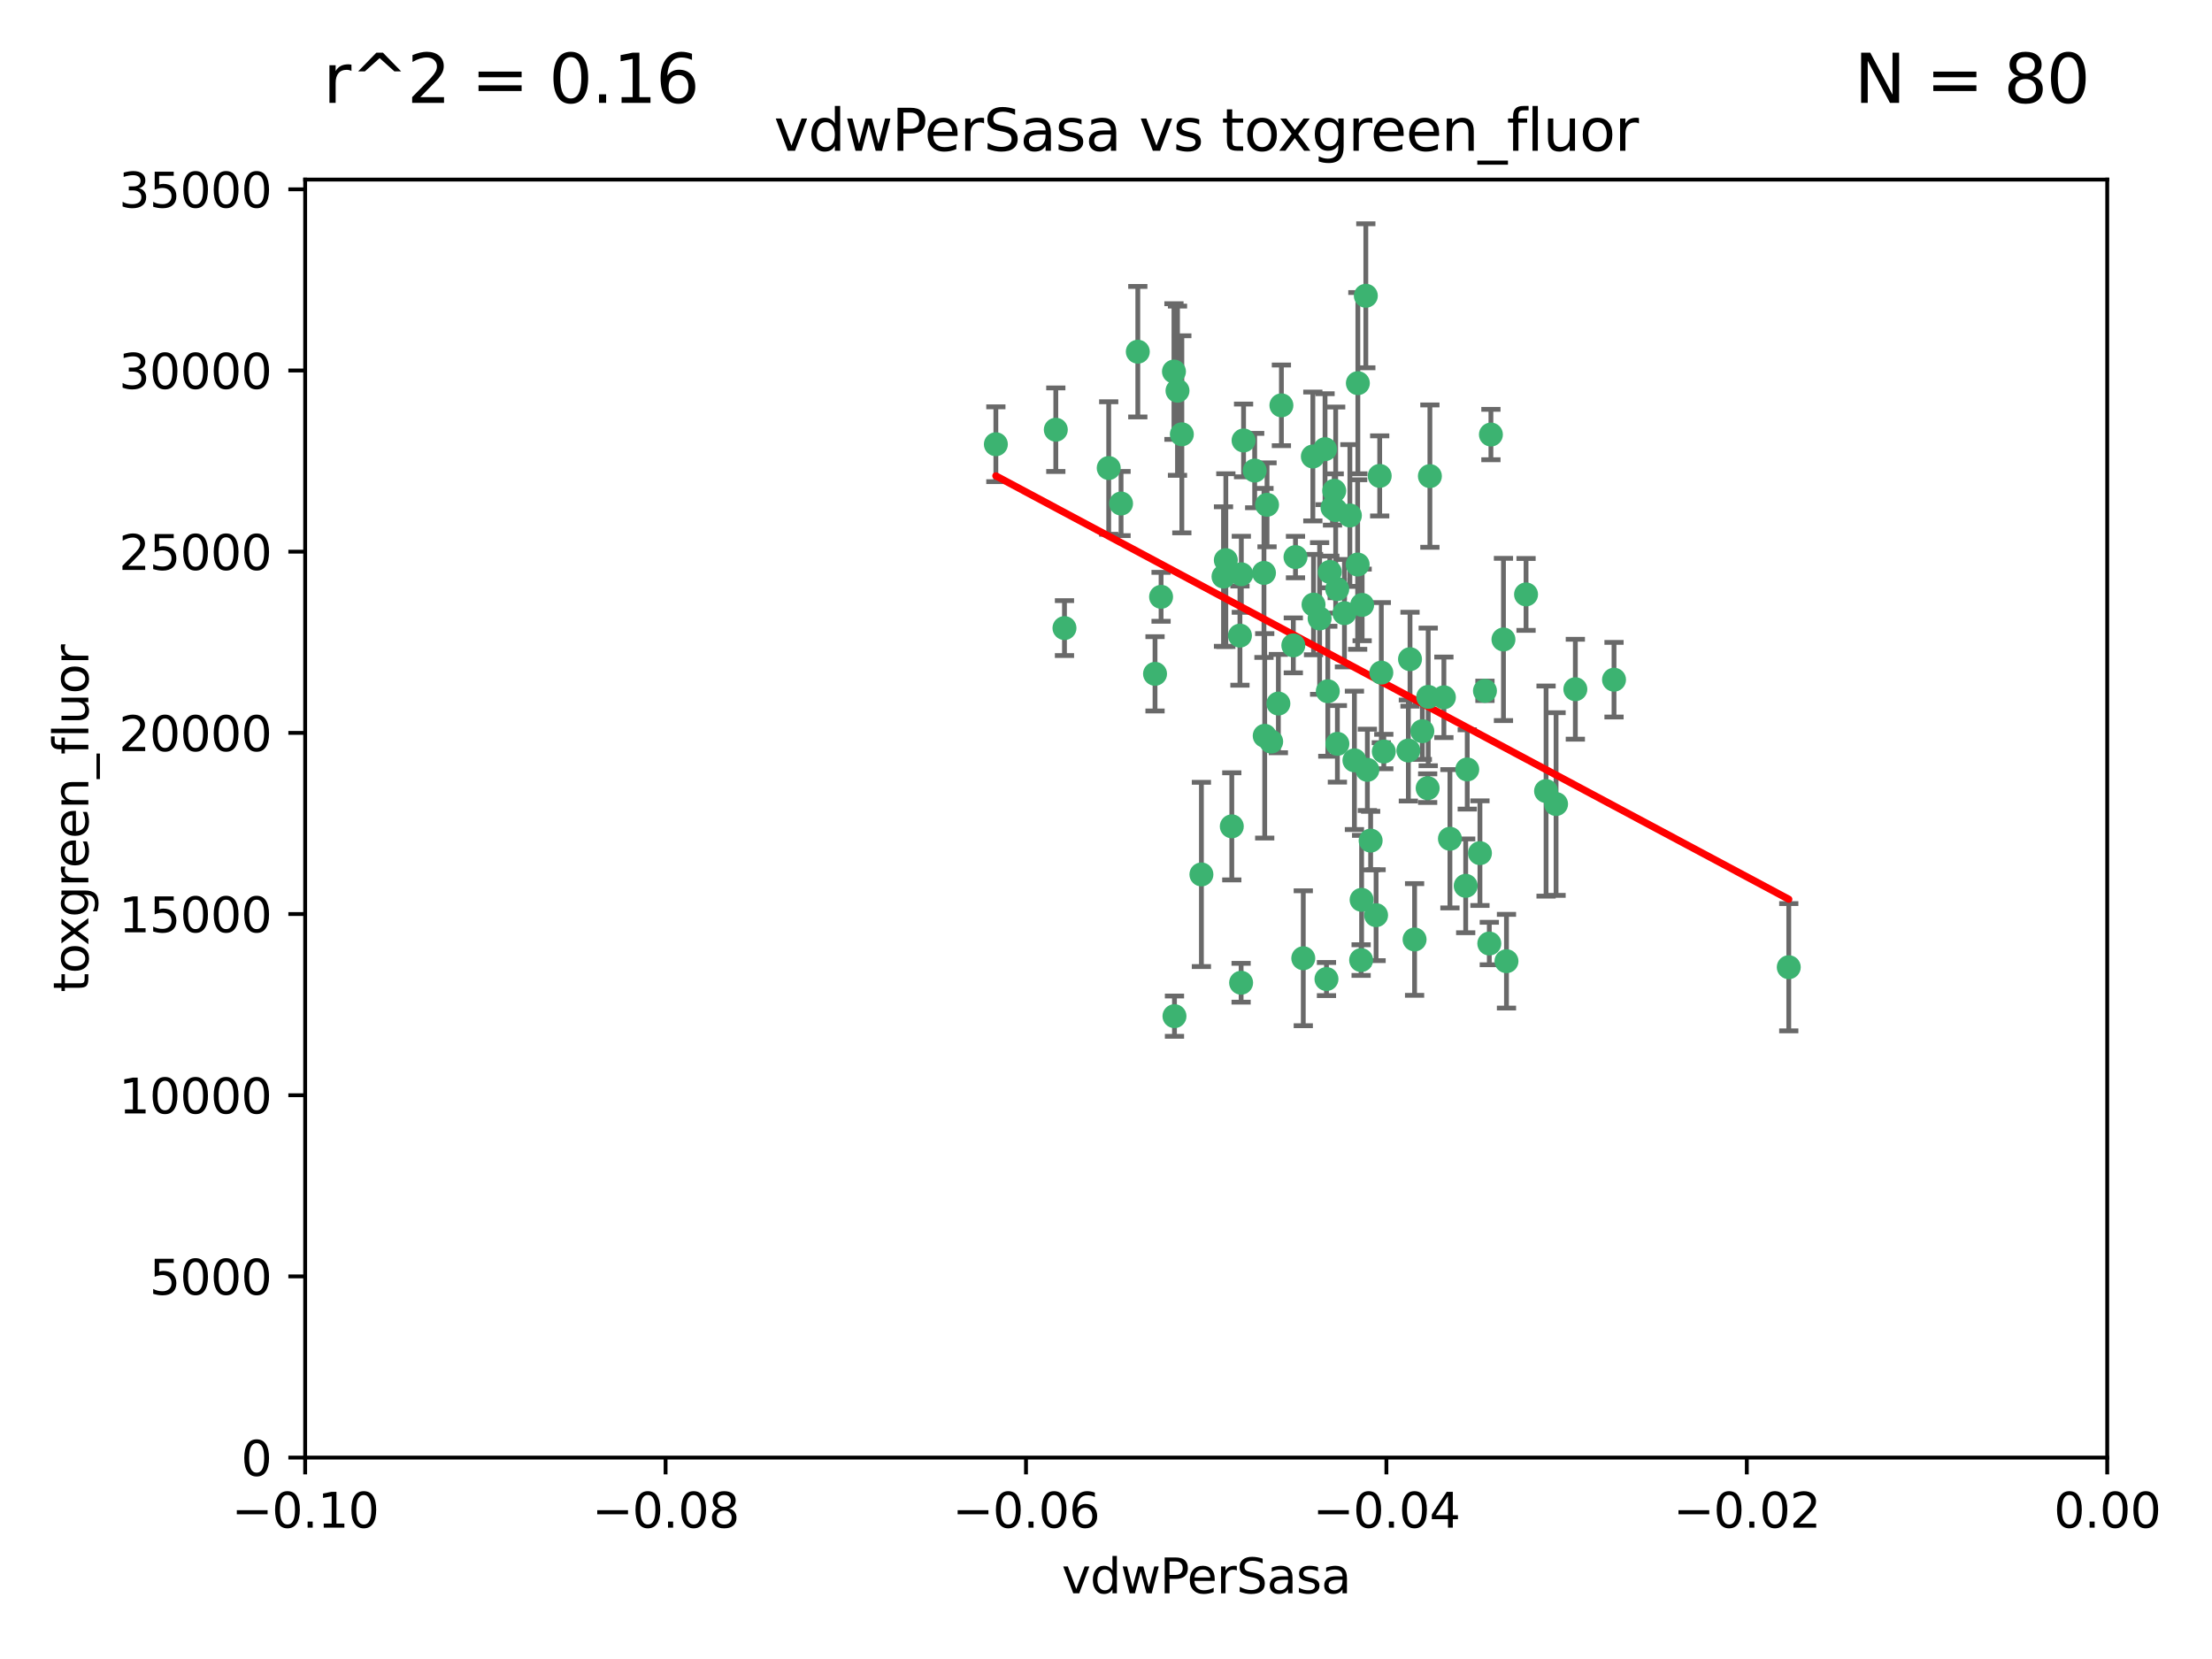 <?xml version="1.0" encoding="utf-8" standalone="no"?>
<!DOCTYPE svg PUBLIC "-//W3C//DTD SVG 1.1//EN"
  "http://www.w3.org/Graphics/SVG/1.1/DTD/svg11.dtd">
<svg xmlns:xlink="http://www.w3.org/1999/xlink" width="460.8pt" height="345.6pt" viewBox="0 0 460.8 345.6" xmlns="http://www.w3.org/2000/svg" version="1.1">
 <defs>
  <style type="text/css">*{stroke-linejoin: round; stroke-linecap: butt}</style>
 </defs>
 <g id="figure_1">
  <g id="patch_1">
   <path d="M 0 345.6 
L 460.8 345.6 
L 460.8 0 
L 0 0 
z
" style="fill: #ffffff"/>
  </g>
  <g id="axes_1">
   <g id="patch_2">
    <path d="M 63.571 303.64 
L 438.975 303.64 
L 438.975 37.411 
L 63.571 37.411 
z
" style="fill: #ffffff"/>
   </g>
   <g id="PathCollection_1">
    <defs>
     <path id="m45e3c82592" d="M 0 1.118 
C 0.297 1.118 0.581 1 0.791 0.791 
C 1 0.581 1.118 0.297 1.118 0 
C 1.118 -0.297 1 -0.581 0.791 -0.791 
C 0.581 -1 0.297 -1.118 0 -1.118 
C -0.297 -1.118 -0.581 -1 -0.791 -0.791 
C -1 -0.581 -1.118 -0.297 -1.118 0 
C -1.118 0.297 -1 0.581 -0.791 0.791 
C -0.581 1 -0.297 1.118 0 1.118 
z
" style="stroke: #3cb371"/>
    </defs>
    <g clip-path="url(#p2c9537e2d2)">
     <use xlink:href="#m45e3c82592" x="263.947" y="105.159" style="fill: #3cb371; stroke: #3cb371"/>
     <use xlink:href="#m45e3c82592" x="255.364" y="116.686" style="fill: #3cb371; stroke: #3cb371"/>
     <use xlink:href="#m45e3c82592" x="261.374" y="98.026" style="fill: #3cb371; stroke: #3cb371"/>
     <use xlink:href="#m45e3c82592" x="273.49" y="95.094" style="fill: #3cb371; stroke: #3cb371"/>
     <use xlink:href="#m45e3c82592" x="219.944" y="89.516" style="fill: #3cb371; stroke: #3cb371"/>
     <use xlink:href="#m45e3c82592" x="269.875" y="116.045" style="fill: #3cb371; stroke: #3cb371"/>
     <use xlink:href="#m45e3c82592" x="237.026" y="73.266" style="fill: #3cb371; stroke: #3cb371"/>
     <use xlink:href="#m45e3c82592" x="274.902" y="128.839" style="fill: #3cb371; stroke: #3cb371"/>
     <use xlink:href="#m45e3c82592" x="277.025" y="119.146" style="fill: #3cb371; stroke: #3cb371"/>
     <use xlink:href="#m45e3c82592" x="286.663" y="190.648" style="fill: #3cb371; stroke: #3cb371"/>
     <use xlink:href="#m45e3c82592" x="245.295" y="81.394" style="fill: #3cb371; stroke: #3cb371"/>
     <use xlink:href="#m45e3c82592" x="293.731" y="137.321" style="fill: #3cb371; stroke: #3cb371"/>
     <use xlink:href="#m45e3c82592" x="263.463" y="153.285" style="fill: #3cb371; stroke: #3cb371"/>
     <use xlink:href="#m45e3c82592" x="282.152" y="158.394" style="fill: #3cb371; stroke: #3cb371"/>
     <use xlink:href="#m45e3c82592" x="259.057" y="91.754" style="fill: #3cb371; stroke: #3cb371"/>
     <use xlink:href="#m45e3c82592" x="273.633" y="125.947" style="fill: #3cb371; stroke: #3cb371"/>
     <use xlink:href="#m45e3c82592" x="246.2" y="90.475" style="fill: #3cb371; stroke: #3cb371"/>
     <use xlink:href="#m45e3c82592" x="264.81" y="154.483" style="fill: #3cb371; stroke: #3cb371"/>
     <use xlink:href="#m45e3c82592" x="281.206" y="107.386" style="fill: #3cb371; stroke: #3cb371"/>
     <use xlink:href="#m45e3c82592" x="282.825" y="117.601" style="fill: #3cb371; stroke: #3cb371"/>
     <use xlink:href="#m45e3c82592" x="266.309" y="146.564" style="fill: #3cb371; stroke: #3cb371"/>
     <use xlink:href="#m45e3c82592" x="277.941" y="102.24" style="fill: #3cb371; stroke: #3cb371"/>
     <use xlink:href="#m45e3c82592" x="258.59" y="119.635" style="fill: #3cb371; stroke: #3cb371"/>
     <use xlink:href="#m45e3c82592" x="282.869" y="79.819" style="fill: #3cb371; stroke: #3cb371"/>
     <use xlink:href="#m45e3c82592" x="241.873" y="124.329" style="fill: #3cb371; stroke: #3cb371"/>
     <use xlink:href="#m45e3c82592" x="278.572" y="122.72" style="fill: #3cb371; stroke: #3cb371"/>
     <use xlink:href="#m45e3c82592" x="276.328" y="203.953" style="fill: #3cb371; stroke: #3cb371"/>
     <use xlink:href="#m45e3c82592" x="269.423" y="134.443" style="fill: #3cb371; stroke: #3cb371"/>
     <use xlink:href="#m45e3c82592" x="278.602" y="154.954" style="fill: #3cb371; stroke: #3cb371"/>
     <use xlink:href="#m45e3c82592" x="233.536" y="104.896" style="fill: #3cb371; stroke: #3cb371"/>
     <use xlink:href="#m45e3c82592" x="288.27" y="156.559" style="fill: #3cb371; stroke: #3cb371"/>
     <use xlink:href="#m45e3c82592" x="293.388" y="156.348" style="fill: #3cb371; stroke: #3cb371"/>
     <use xlink:href="#m45e3c82592" x="277.586" y="105.756" style="fill: #3cb371; stroke: #3cb371"/>
     <use xlink:href="#m45e3c82592" x="230.966" y="97.498" style="fill: #3cb371; stroke: #3cb371"/>
     <use xlink:href="#m45e3c82592" x="207.456" y="92.545" style="fill: #3cb371; stroke: #3cb371"/>
     <use xlink:href="#m45e3c82592" x="309.343" y="143.916" style="fill: #3cb371; stroke: #3cb371"/>
     <use xlink:href="#m45e3c82592" x="254.878" y="120.108" style="fill: #3cb371; stroke: #3cb371"/>
     <use xlink:href="#m45e3c82592" x="244.665" y="211.686" style="fill: #3cb371; stroke: #3cb371"/>
     <use xlink:href="#m45e3c82592" x="283.547" y="200.005" style="fill: #3cb371; stroke: #3cb371"/>
     <use xlink:href="#m45e3c82592" x="221.75" y="130.84" style="fill: #3cb371; stroke: #3cb371"/>
     <use xlink:href="#m45e3c82592" x="271.497" y="199.62" style="fill: #3cb371; stroke: #3cb371"/>
     <use xlink:href="#m45e3c82592" x="240.614" y="140.37" style="fill: #3cb371; stroke: #3cb371"/>
     <use xlink:href="#m45e3c82592" x="284.849" y="160.372" style="fill: #3cb371; stroke: #3cb371"/>
     <use xlink:href="#m45e3c82592" x="297.524" y="145.178" style="fill: #3cb371; stroke: #3cb371"/>
     <use xlink:href="#m45e3c82592" x="283.76" y="126.015" style="fill: #3cb371; stroke: #3cb371"/>
     <use xlink:href="#m45e3c82592" x="244.558" y="77.397" style="fill: #3cb371; stroke: #3cb371"/>
     <use xlink:href="#m45e3c82592" x="276.03" y="93.572" style="fill: #3cb371; stroke: #3cb371"/>
     <use xlink:href="#m45e3c82592" x="296.296" y="152.32" style="fill: #3cb371; stroke: #3cb371"/>
     <use xlink:href="#m45e3c82592" x="280.072" y="127.738" style="fill: #3cb371; stroke: #3cb371"/>
     <use xlink:href="#m45e3c82592" x="300.789" y="145.262" style="fill: #3cb371; stroke: #3cb371"/>
     <use xlink:href="#m45e3c82592" x="283.648" y="187.448" style="fill: #3cb371; stroke: #3cb371"/>
     <use xlink:href="#m45e3c82592" x="287.754" y="140.122" style="fill: #3cb371; stroke: #3cb371"/>
     <use xlink:href="#m45e3c82592" x="297.873" y="99.184" style="fill: #3cb371; stroke: #3cb371"/>
     <use xlink:href="#m45e3c82592" x="284.527" y="61.614" style="fill: #3cb371; stroke: #3cb371"/>
     <use xlink:href="#m45e3c82592" x="278.246" y="106.253" style="fill: #3cb371; stroke: #3cb371"/>
     <use xlink:href="#m45e3c82592" x="266.94" y="84.44" style="fill: #3cb371; stroke: #3cb371"/>
     <use xlink:href="#m45e3c82592" x="258.305" y="132.411" style="fill: #3cb371; stroke: #3cb371"/>
     <use xlink:href="#m45e3c82592" x="287.416" y="99.14" style="fill: #3cb371; stroke: #3cb371"/>
     <use xlink:href="#m45e3c82592" x="258.546" y="204.723" style="fill: #3cb371; stroke: #3cb371"/>
     <use xlink:href="#m45e3c82592" x="297.408" y="164.19" style="fill: #3cb371; stroke: #3cb371"/>
     <use xlink:href="#m45e3c82592" x="276.606" y="143.999" style="fill: #3cb371; stroke: #3cb371"/>
     <use xlink:href="#m45e3c82592" x="250.276" y="182.16" style="fill: #3cb371; stroke: #3cb371"/>
     <use xlink:href="#m45e3c82592" x="256.606" y="172.143" style="fill: #3cb371; stroke: #3cb371"/>
     <use xlink:href="#m45e3c82592" x="313.198" y="133.213" style="fill: #3cb371; stroke: #3cb371"/>
     <use xlink:href="#m45e3c82592" x="310.584" y="90.523" style="fill: #3cb371; stroke: #3cb371"/>
     <use xlink:href="#m45e3c82592" x="305.654" y="160.289" style="fill: #3cb371; stroke: #3cb371"/>
     <use xlink:href="#m45e3c82592" x="310.249" y="196.552" style="fill: #3cb371; stroke: #3cb371"/>
     <use xlink:href="#m45e3c82592" x="263.306" y="119.349" style="fill: #3cb371; stroke: #3cb371"/>
     <use xlink:href="#m45e3c82592" x="308.3" y="177.728" style="fill: #3cb371; stroke: #3cb371"/>
     <use xlink:href="#m45e3c82592" x="294.683" y="195.709" style="fill: #3cb371; stroke: #3cb371"/>
     <use xlink:href="#m45e3c82592" x="302.048" y="174.728" style="fill: #3cb371; stroke: #3cb371"/>
     <use xlink:href="#m45e3c82592" x="336.23" y="141.593" style="fill: #3cb371; stroke: #3cb371"/>
     <use xlink:href="#m45e3c82592" x="285.529" y="175.112" style="fill: #3cb371; stroke: #3cb371"/>
     <use xlink:href="#m45e3c82592" x="322.074" y="164.794" style="fill: #3cb371; stroke: #3cb371"/>
     <use xlink:href="#m45e3c82592" x="328.173" y="143.576" style="fill: #3cb371; stroke: #3cb371"/>
     <use xlink:href="#m45e3c82592" x="313.826" y="200.236" style="fill: #3cb371; stroke: #3cb371"/>
     <use xlink:href="#m45e3c82592" x="324.157" y="167.495" style="fill: #3cb371; stroke: #3cb371"/>
     <use xlink:href="#m45e3c82592" x="317.903" y="123.828" style="fill: #3cb371; stroke: #3cb371"/>
     <use xlink:href="#m45e3c82592" x="372.634" y="201.488" style="fill: #3cb371; stroke: #3cb371"/>
     <use xlink:href="#m45e3c82592" x="305.333" y="184.534" style="fill: #3cb371; stroke: #3cb371"/>
    </g>
   </g>
   <g id="matplotlib.axis_1">
    <g id="xtick_1">
     <g id="line2d_1">
      <defs>
       <path id="m4c9867b13f" d="M 0 0 
L 0 3.5 
" style="stroke: #000000; stroke-width: 0.8"/>
      </defs>
      <g>
       <use xlink:href="#m4c9867b13f" x="63.571" y="303.64" style="stroke: #000000; stroke-width: 0.8"/>
      </g>
     </g>
     <g id="text_1">
      <!-- −0.10 -->
      <g transform="translate(48.249 318.238)scale(0.1 -0.1)">
       <defs>
        <path id="DejaVuSans-2212" d="M 678 2272 
L 4684 2272 
L 4684 1741 
L 678 1741 
L 678 2272 
z
" transform="scale(0.016)"/>
        <path id="DejaVuSans-30" d="M 2034 4250 
Q 1547 4250 1301 3770 
Q 1056 3291 1056 2328 
Q 1056 1369 1301 889 
Q 1547 409 2034 409 
Q 2525 409 2770 889 
Q 3016 1369 3016 2328 
Q 3016 3291 2770 3770 
Q 2525 4250 2034 4250 
z
M 2034 4750 
Q 2819 4750 3233 4129 
Q 3647 3509 3647 2328 
Q 3647 1150 3233 529 
Q 2819 -91 2034 -91 
Q 1250 -91 836 529 
Q 422 1150 422 2328 
Q 422 3509 836 4129 
Q 1250 4750 2034 4750 
z
" transform="scale(0.016)"/>
        <path id="DejaVuSans-2e" d="M 684 794 
L 1344 794 
L 1344 0 
L 684 0 
L 684 794 
z
" transform="scale(0.016)"/>
        <path id="DejaVuSans-31" d="M 794 531 
L 1825 531 
L 1825 4091 
L 703 3866 
L 703 4441 
L 1819 4666 
L 2450 4666 
L 2450 531 
L 3481 531 
L 3481 0 
L 794 0 
L 794 531 
z
" transform="scale(0.016)"/>
       </defs>
       <use xlink:href="#DejaVuSans-2212"/>
       <use xlink:href="#DejaVuSans-30" x="83.789"/>
       <use xlink:href="#DejaVuSans-2e" x="147.412"/>
       <use xlink:href="#DejaVuSans-31" x="179.199"/>
       <use xlink:href="#DejaVuSans-30" x="242.822"/>
      </g>
     </g>
    </g>
    <g id="xtick_2">
     <g id="line2d_2">
      <g>
       <use xlink:href="#m4c9867b13f" x="138.652" y="303.64" style="stroke: #000000; stroke-width: 0.8"/>
      </g>
     </g>
     <g id="text_2">
      <!-- −0.08 -->
      <g transform="translate(123.329 318.238)scale(0.1 -0.1)">
       <defs>
        <path id="DejaVuSans-38" d="M 2034 2216 
Q 1584 2216 1326 1975 
Q 1069 1734 1069 1313 
Q 1069 891 1326 650 
Q 1584 409 2034 409 
Q 2484 409 2743 651 
Q 3003 894 3003 1313 
Q 3003 1734 2745 1975 
Q 2488 2216 2034 2216 
z
M 1403 2484 
Q 997 2584 770 2862 
Q 544 3141 544 3541 
Q 544 4100 942 4425 
Q 1341 4750 2034 4750 
Q 2731 4750 3128 4425 
Q 3525 4100 3525 3541 
Q 3525 3141 3298 2862 
Q 3072 2584 2669 2484 
Q 3125 2378 3379 2068 
Q 3634 1759 3634 1313 
Q 3634 634 3220 271 
Q 2806 -91 2034 -91 
Q 1263 -91 848 271 
Q 434 634 434 1313 
Q 434 1759 690 2068 
Q 947 2378 1403 2484 
z
M 1172 3481 
Q 1172 3119 1398 2916 
Q 1625 2713 2034 2713 
Q 2441 2713 2670 2916 
Q 2900 3119 2900 3481 
Q 2900 3844 2670 4047 
Q 2441 4250 2034 4250 
Q 1625 4250 1398 4047 
Q 1172 3844 1172 3481 
z
" transform="scale(0.016)"/>
       </defs>
       <use xlink:href="#DejaVuSans-2212"/>
       <use xlink:href="#DejaVuSans-30" x="83.789"/>
       <use xlink:href="#DejaVuSans-2e" x="147.412"/>
       <use xlink:href="#DejaVuSans-30" x="179.199"/>
       <use xlink:href="#DejaVuSans-38" x="242.822"/>
      </g>
     </g>
    </g>
    <g id="xtick_3">
     <g id="line2d_3">
      <g>
       <use xlink:href="#m4c9867b13f" x="213.733" y="303.64" style="stroke: #000000; stroke-width: 0.8"/>
      </g>
     </g>
     <g id="text_3">
      <!-- −0.06 -->
      <g transform="translate(198.41 318.238)scale(0.1 -0.1)">
       <defs>
        <path id="DejaVuSans-36" d="M 2113 2584 
Q 1688 2584 1439 2293 
Q 1191 2003 1191 1497 
Q 1191 994 1439 701 
Q 1688 409 2113 409 
Q 2538 409 2786 701 
Q 3034 994 3034 1497 
Q 3034 2003 2786 2293 
Q 2538 2584 2113 2584 
z
M 3366 4563 
L 3366 3988 
Q 3128 4100 2886 4159 
Q 2644 4219 2406 4219 
Q 1781 4219 1451 3797 
Q 1122 3375 1075 2522 
Q 1259 2794 1537 2939 
Q 1816 3084 2150 3084 
Q 2853 3084 3261 2657 
Q 3669 2231 3669 1497 
Q 3669 778 3244 343 
Q 2819 -91 2113 -91 
Q 1303 -91 875 529 
Q 447 1150 447 2328 
Q 447 3434 972 4092 
Q 1497 4750 2381 4750 
Q 2619 4750 2861 4703 
Q 3103 4656 3366 4563 
z
" transform="scale(0.016)"/>
       </defs>
       <use xlink:href="#DejaVuSans-2212"/>
       <use xlink:href="#DejaVuSans-30" x="83.789"/>
       <use xlink:href="#DejaVuSans-2e" x="147.412"/>
       <use xlink:href="#DejaVuSans-30" x="179.199"/>
       <use xlink:href="#DejaVuSans-36" x="242.822"/>
      </g>
     </g>
    </g>
    <g id="xtick_4">
     <g id="line2d_4">
      <g>
       <use xlink:href="#m4c9867b13f" x="288.813" y="303.64" style="stroke: #000000; stroke-width: 0.8"/>
      </g>
     </g>
     <g id="text_4">
      <!-- −0.04 -->
      <g transform="translate(273.491 318.238)scale(0.1 -0.1)">
       <defs>
        <path id="DejaVuSans-34" d="M 2419 4116 
L 825 1625 
L 2419 1625 
L 2419 4116 
z
M 2253 4666 
L 3047 4666 
L 3047 1625 
L 3713 1625 
L 3713 1100 
L 3047 1100 
L 3047 0 
L 2419 0 
L 2419 1100 
L 313 1100 
L 313 1709 
L 2253 4666 
z
" transform="scale(0.016)"/>
       </defs>
       <use xlink:href="#DejaVuSans-2212"/>
       <use xlink:href="#DejaVuSans-30" x="83.789"/>
       <use xlink:href="#DejaVuSans-2e" x="147.412"/>
       <use xlink:href="#DejaVuSans-30" x="179.199"/>
       <use xlink:href="#DejaVuSans-34" x="242.822"/>
      </g>
     </g>
    </g>
    <g id="xtick_5">
     <g id="line2d_5">
      <g>
       <use xlink:href="#m4c9867b13f" x="363.894" y="303.64" style="stroke: #000000; stroke-width: 0.8"/>
      </g>
     </g>
     <g id="text_5">
      <!-- −0.02 -->
      <g transform="translate(348.572 318.238)scale(0.1 -0.1)">
       <defs>
        <path id="DejaVuSans-32" d="M 1228 531 
L 3431 531 
L 3431 0 
L 469 0 
L 469 531 
Q 828 903 1448 1529 
Q 2069 2156 2228 2338 
Q 2531 2678 2651 2914 
Q 2772 3150 2772 3378 
Q 2772 3750 2511 3984 
Q 2250 4219 1831 4219 
Q 1534 4219 1204 4116 
Q 875 4013 500 3803 
L 500 4441 
Q 881 4594 1212 4672 
Q 1544 4750 1819 4750 
Q 2544 4750 2975 4387 
Q 3406 4025 3406 3419 
Q 3406 3131 3298 2873 
Q 3191 2616 2906 2266 
Q 2828 2175 2409 1742 
Q 1991 1309 1228 531 
z
" transform="scale(0.016)"/>
       </defs>
       <use xlink:href="#DejaVuSans-2212"/>
       <use xlink:href="#DejaVuSans-30" x="83.789"/>
       <use xlink:href="#DejaVuSans-2e" x="147.412"/>
       <use xlink:href="#DejaVuSans-30" x="179.199"/>
       <use xlink:href="#DejaVuSans-32" x="242.822"/>
      </g>
     </g>
    </g>
    <g id="xtick_6">
     <g id="line2d_6">
      <g>
       <use xlink:href="#m4c9867b13f" x="438.975" y="303.64" style="stroke: #000000; stroke-width: 0.8"/>
      </g>
     </g>
     <g id="text_6">
      <!-- 0.00 -->
      <g transform="translate(427.842 318.238)scale(0.1 -0.1)">
       <use xlink:href="#DejaVuSans-30"/>
       <use xlink:href="#DejaVuSans-2e" x="63.623"/>
       <use xlink:href="#DejaVuSans-30" x="95.41"/>
       <use xlink:href="#DejaVuSans-30" x="159.033"/>
      </g>
     </g>
    </g>
    <g id="text_7">
     <!-- vdwPerSasa -->
     <g transform="translate(221.178 331.917)scale(0.1 -0.1)">
      <defs>
       <path id="DejaVuSans-76" d="M 191 3500 
L 800 3500 
L 1894 563 
L 2988 3500 
L 3597 3500 
L 2284 0 
L 1503 0 
L 191 3500 
z
" transform="scale(0.016)"/>
       <path id="DejaVuSans-64" d="M 2906 2969 
L 2906 4863 
L 3481 4863 
L 3481 0 
L 2906 0 
L 2906 525 
Q 2725 213 2448 61 
Q 2172 -91 1784 -91 
Q 1150 -91 751 415 
Q 353 922 353 1747 
Q 353 2572 751 3078 
Q 1150 3584 1784 3584 
Q 2172 3584 2448 3432 
Q 2725 3281 2906 2969 
z
M 947 1747 
Q 947 1113 1208 752 
Q 1469 391 1925 391 
Q 2381 391 2643 752 
Q 2906 1113 2906 1747 
Q 2906 2381 2643 2742 
Q 2381 3103 1925 3103 
Q 1469 3103 1208 2742 
Q 947 2381 947 1747 
z
" transform="scale(0.016)"/>
       <path id="DejaVuSans-77" d="M 269 3500 
L 844 3500 
L 1563 769 
L 2278 3500 
L 2956 3500 
L 3675 769 
L 4391 3500 
L 4966 3500 
L 4050 0 
L 3372 0 
L 2619 2869 
L 1863 0 
L 1184 0 
L 269 3500 
z
" transform="scale(0.016)"/>
       <path id="DejaVuSans-50" d="M 1259 4147 
L 1259 2394 
L 2053 2394 
Q 2494 2394 2734 2622 
Q 2975 2850 2975 3272 
Q 2975 3691 2734 3919 
Q 2494 4147 2053 4147 
L 1259 4147 
z
M 628 4666 
L 2053 4666 
Q 2838 4666 3239 4311 
Q 3641 3956 3641 3272 
Q 3641 2581 3239 2228 
Q 2838 1875 2053 1875 
L 1259 1875 
L 1259 0 
L 628 0 
L 628 4666 
z
" transform="scale(0.016)"/>
       <path id="DejaVuSans-65" d="M 3597 1894 
L 3597 1613 
L 953 1613 
Q 991 1019 1311 708 
Q 1631 397 2203 397 
Q 2534 397 2845 478 
Q 3156 559 3463 722 
L 3463 178 
Q 3153 47 2828 -22 
Q 2503 -91 2169 -91 
Q 1331 -91 842 396 
Q 353 884 353 1716 
Q 353 2575 817 3079 
Q 1281 3584 2069 3584 
Q 2775 3584 3186 3129 
Q 3597 2675 3597 1894 
z
M 3022 2063 
Q 3016 2534 2758 2815 
Q 2500 3097 2075 3097 
Q 1594 3097 1305 2825 
Q 1016 2553 972 2059 
L 3022 2063 
z
" transform="scale(0.016)"/>
       <path id="DejaVuSans-72" d="M 2631 2963 
Q 2534 3019 2420 3045 
Q 2306 3072 2169 3072 
Q 1681 3072 1420 2755 
Q 1159 2438 1159 1844 
L 1159 0 
L 581 0 
L 581 3500 
L 1159 3500 
L 1159 2956 
Q 1341 3275 1631 3429 
Q 1922 3584 2338 3584 
Q 2397 3584 2469 3576 
Q 2541 3569 2628 3553 
L 2631 2963 
z
" transform="scale(0.016)"/>
       <path id="DejaVuSans-53" d="M 3425 4513 
L 3425 3897 
Q 3066 4069 2747 4153 
Q 2428 4238 2131 4238 
Q 1616 4238 1336 4038 
Q 1056 3838 1056 3469 
Q 1056 3159 1242 3001 
Q 1428 2844 1947 2747 
L 2328 2669 
Q 3034 2534 3370 2195 
Q 3706 1856 3706 1288 
Q 3706 609 3251 259 
Q 2797 -91 1919 -91 
Q 1588 -91 1214 -16 
Q 841 59 441 206 
L 441 856 
Q 825 641 1194 531 
Q 1563 422 1919 422 
Q 2459 422 2753 634 
Q 3047 847 3047 1241 
Q 3047 1584 2836 1778 
Q 2625 1972 2144 2069 
L 1759 2144 
Q 1053 2284 737 2584 
Q 422 2884 422 3419 
Q 422 4038 858 4394 
Q 1294 4750 2059 4750 
Q 2388 4750 2728 4690 
Q 3069 4631 3425 4513 
z
" transform="scale(0.016)"/>
       <path id="DejaVuSans-61" d="M 2194 1759 
Q 1497 1759 1228 1600 
Q 959 1441 959 1056 
Q 959 750 1161 570 
Q 1363 391 1709 391 
Q 2188 391 2477 730 
Q 2766 1069 2766 1631 
L 2766 1759 
L 2194 1759 
z
M 3341 1997 
L 3341 0 
L 2766 0 
L 2766 531 
Q 2569 213 2275 61 
Q 1981 -91 1556 -91 
Q 1019 -91 701 211 
Q 384 513 384 1019 
Q 384 1609 779 1909 
Q 1175 2209 1959 2209 
L 2766 2209 
L 2766 2266 
Q 2766 2663 2505 2880 
Q 2244 3097 1772 3097 
Q 1472 3097 1187 3025 
Q 903 2953 641 2809 
L 641 3341 
Q 956 3463 1253 3523 
Q 1550 3584 1831 3584 
Q 2591 3584 2966 3190 
Q 3341 2797 3341 1997 
z
" transform="scale(0.016)"/>
       <path id="DejaVuSans-73" d="M 2834 3397 
L 2834 2853 
Q 2591 2978 2328 3040 
Q 2066 3103 1784 3103 
Q 1356 3103 1142 2972 
Q 928 2841 928 2578 
Q 928 2378 1081 2264 
Q 1234 2150 1697 2047 
L 1894 2003 
Q 2506 1872 2764 1633 
Q 3022 1394 3022 966 
Q 3022 478 2636 193 
Q 2250 -91 1575 -91 
Q 1294 -91 989 -36 
Q 684 19 347 128 
L 347 722 
Q 666 556 975 473 
Q 1284 391 1588 391 
Q 1994 391 2212 530 
Q 2431 669 2431 922 
Q 2431 1156 2273 1281 
Q 2116 1406 1581 1522 
L 1381 1569 
Q 847 1681 609 1914 
Q 372 2147 372 2553 
Q 372 3047 722 3315 
Q 1072 3584 1716 3584 
Q 2034 3584 2315 3537 
Q 2597 3491 2834 3397 
z
" transform="scale(0.016)"/>
      </defs>
      <use xlink:href="#DejaVuSans-76"/>
      <use xlink:href="#DejaVuSans-64" x="59.18"/>
      <use xlink:href="#DejaVuSans-77" x="122.656"/>
      <use xlink:href="#DejaVuSans-50" x="204.443"/>
      <use xlink:href="#DejaVuSans-65" x="261.121"/>
      <use xlink:href="#DejaVuSans-72" x="322.645"/>
      <use xlink:href="#DejaVuSans-53" x="363.758"/>
      <use xlink:href="#DejaVuSans-61" x="427.234"/>
      <use xlink:href="#DejaVuSans-73" x="488.514"/>
      <use xlink:href="#DejaVuSans-61" x="540.613"/>
     </g>
    </g>
   </g>
   <g id="matplotlib.axis_2">
    <g id="ytick_1">
     <g id="line2d_7">
      <defs>
       <path id="m74c37446cc" d="M 0 0 
L -3.5 0 
" style="stroke: #000000; stroke-width: 0.8"/>
      </defs>
      <g>
       <use xlink:href="#m74c37446cc" x="63.571" y="303.64" style="stroke: #000000; stroke-width: 0.8"/>
      </g>
     </g>
     <g id="text_8">
      <!-- 0 -->
      <g transform="translate(50.209 307.439)scale(0.1 -0.1)">
       <use xlink:href="#DejaVuSans-30"/>
      </g>
     </g>
    </g>
    <g id="ytick_2">
     <g id="line2d_8">
      <g>
       <use xlink:href="#m74c37446cc" x="63.571" y="265.897" style="stroke: #000000; stroke-width: 0.8"/>
      </g>
     </g>
     <g id="text_9">
      <!-- 5000 -->
      <g transform="translate(31.121 269.696)scale(0.1 -0.1)">
       <defs>
        <path id="DejaVuSans-35" d="M 691 4666 
L 3169 4666 
L 3169 4134 
L 1269 4134 
L 1269 2991 
Q 1406 3038 1543 3061 
Q 1681 3084 1819 3084 
Q 2600 3084 3056 2656 
Q 3513 2228 3513 1497 
Q 3513 744 3044 326 
Q 2575 -91 1722 -91 
Q 1428 -91 1123 -41 
Q 819 9 494 109 
L 494 744 
Q 775 591 1075 516 
Q 1375 441 1709 441 
Q 2250 441 2565 725 
Q 2881 1009 2881 1497 
Q 2881 1984 2565 2268 
Q 2250 2553 1709 2553 
Q 1456 2553 1204 2497 
Q 953 2441 691 2322 
L 691 4666 
z
" transform="scale(0.016)"/>
       </defs>
       <use xlink:href="#DejaVuSans-35"/>
       <use xlink:href="#DejaVuSans-30" x="63.623"/>
       <use xlink:href="#DejaVuSans-30" x="127.246"/>
       <use xlink:href="#DejaVuSans-30" x="190.869"/>
      </g>
     </g>
    </g>
    <g id="ytick_3">
     <g id="line2d_9">
      <g>
       <use xlink:href="#m74c37446cc" x="63.571" y="228.154" style="stroke: #000000; stroke-width: 0.8"/>
      </g>
     </g>
     <g id="text_10">
      <!-- 10000 -->
      <g transform="translate(24.759 231.953)scale(0.1 -0.1)">
       <use xlink:href="#DejaVuSans-31"/>
       <use xlink:href="#DejaVuSans-30" x="63.623"/>
       <use xlink:href="#DejaVuSans-30" x="127.246"/>
       <use xlink:href="#DejaVuSans-30" x="190.869"/>
       <use xlink:href="#DejaVuSans-30" x="254.492"/>
      </g>
     </g>
    </g>
    <g id="ytick_4">
     <g id="line2d_10">
      <g>
       <use xlink:href="#m74c37446cc" x="63.571" y="190.411" style="stroke: #000000; stroke-width: 0.8"/>
      </g>
     </g>
     <g id="text_11">
      <!-- 15000 -->
      <g transform="translate(24.759 194.21)scale(0.1 -0.1)">
       <use xlink:href="#DejaVuSans-31"/>
       <use xlink:href="#DejaVuSans-35" x="63.623"/>
       <use xlink:href="#DejaVuSans-30" x="127.246"/>
       <use xlink:href="#DejaVuSans-30" x="190.869"/>
       <use xlink:href="#DejaVuSans-30" x="254.492"/>
      </g>
     </g>
    </g>
    <g id="ytick_5">
     <g id="line2d_11">
      <g>
       <use xlink:href="#m74c37446cc" x="63.571" y="152.668" style="stroke: #000000; stroke-width: 0.8"/>
      </g>
     </g>
     <g id="text_12">
      <!-- 20000 -->
      <g transform="translate(24.759 156.467)scale(0.1 -0.1)">
       <use xlink:href="#DejaVuSans-32"/>
       <use xlink:href="#DejaVuSans-30" x="63.623"/>
       <use xlink:href="#DejaVuSans-30" x="127.246"/>
       <use xlink:href="#DejaVuSans-30" x="190.869"/>
       <use xlink:href="#DejaVuSans-30" x="254.492"/>
      </g>
     </g>
    </g>
    <g id="ytick_6">
     <g id="line2d_12">
      <g>
       <use xlink:href="#m74c37446cc" x="63.571" y="114.925" style="stroke: #000000; stroke-width: 0.8"/>
      </g>
     </g>
     <g id="text_13">
      <!-- 25000 -->
      <g transform="translate(24.759 118.724)scale(0.1 -0.1)">
       <use xlink:href="#DejaVuSans-32"/>
       <use xlink:href="#DejaVuSans-35" x="63.623"/>
       <use xlink:href="#DejaVuSans-30" x="127.246"/>
       <use xlink:href="#DejaVuSans-30" x="190.869"/>
       <use xlink:href="#DejaVuSans-30" x="254.492"/>
      </g>
     </g>
    </g>
    <g id="ytick_7">
     <g id="line2d_13">
      <g>
       <use xlink:href="#m74c37446cc" x="63.571" y="77.181" style="stroke: #000000; stroke-width: 0.8"/>
      </g>
     </g>
     <g id="text_14">
      <!-- 30000 -->
      <g transform="translate(24.759 80.981)scale(0.1 -0.1)">
       <defs>
        <path id="DejaVuSans-33" d="M 2597 2516 
Q 3050 2419 3304 2112 
Q 3559 1806 3559 1356 
Q 3559 666 3084 287 
Q 2609 -91 1734 -91 
Q 1441 -91 1130 -33 
Q 819 25 488 141 
L 488 750 
Q 750 597 1062 519 
Q 1375 441 1716 441 
Q 2309 441 2620 675 
Q 2931 909 2931 1356 
Q 2931 1769 2642 2001 
Q 2353 2234 1838 2234 
L 1294 2234 
L 1294 2753 
L 1863 2753 
Q 2328 2753 2575 2939 
Q 2822 3125 2822 3475 
Q 2822 3834 2567 4026 
Q 2313 4219 1838 4219 
Q 1578 4219 1281 4162 
Q 984 4106 628 3988 
L 628 4550 
Q 988 4650 1302 4700 
Q 1616 4750 1894 4750 
Q 2613 4750 3031 4423 
Q 3450 4097 3450 3541 
Q 3450 3153 3228 2886 
Q 3006 2619 2597 2516 
z
" transform="scale(0.016)"/>
       </defs>
       <use xlink:href="#DejaVuSans-33"/>
       <use xlink:href="#DejaVuSans-30" x="63.623"/>
       <use xlink:href="#DejaVuSans-30" x="127.246"/>
       <use xlink:href="#DejaVuSans-30" x="190.869"/>
       <use xlink:href="#DejaVuSans-30" x="254.492"/>
      </g>
     </g>
    </g>
    <g id="ytick_8">
     <g id="line2d_14">
      <g>
       <use xlink:href="#m74c37446cc" x="63.571" y="39.438" style="stroke: #000000; stroke-width: 0.8"/>
      </g>
     </g>
     <g id="text_15">
      <!-- 35000 -->
      <g transform="translate(24.759 43.238)scale(0.1 -0.1)">
       <use xlink:href="#DejaVuSans-33"/>
       <use xlink:href="#DejaVuSans-35" x="63.623"/>
       <use xlink:href="#DejaVuSans-30" x="127.246"/>
       <use xlink:href="#DejaVuSans-30" x="190.869"/>
       <use xlink:href="#DejaVuSans-30" x="254.492"/>
      </g>
     </g>
    </g>
    <g id="text_16">
     <!-- toxgreen_fluor -->
     <g transform="translate(18.401 206.72)rotate(-90)scale(0.1 -0.1)">
      <defs>
       <path id="DejaVuSans-74" d="M 1172 4494 
L 1172 3500 
L 2356 3500 
L 2356 3053 
L 1172 3053 
L 1172 1153 
Q 1172 725 1289 603 
Q 1406 481 1766 481 
L 2356 481 
L 2356 0 
L 1766 0 
Q 1100 0 847 248 
Q 594 497 594 1153 
L 594 3053 
L 172 3053 
L 172 3500 
L 594 3500 
L 594 4494 
L 1172 4494 
z
" transform="scale(0.016)"/>
       <path id="DejaVuSans-6f" d="M 1959 3097 
Q 1497 3097 1228 2736 
Q 959 2375 959 1747 
Q 959 1119 1226 758 
Q 1494 397 1959 397 
Q 2419 397 2687 759 
Q 2956 1122 2956 1747 
Q 2956 2369 2687 2733 
Q 2419 3097 1959 3097 
z
M 1959 3584 
Q 2709 3584 3137 3096 
Q 3566 2609 3566 1747 
Q 3566 888 3137 398 
Q 2709 -91 1959 -91 
Q 1206 -91 779 398 
Q 353 888 353 1747 
Q 353 2609 779 3096 
Q 1206 3584 1959 3584 
z
" transform="scale(0.016)"/>
       <path id="DejaVuSans-78" d="M 3513 3500 
L 2247 1797 
L 3578 0 
L 2900 0 
L 1881 1375 
L 863 0 
L 184 0 
L 1544 1831 
L 300 3500 
L 978 3500 
L 1906 2253 
L 2834 3500 
L 3513 3500 
z
" transform="scale(0.016)"/>
       <path id="DejaVuSans-67" d="M 2906 1791 
Q 2906 2416 2648 2759 
Q 2391 3103 1925 3103 
Q 1463 3103 1205 2759 
Q 947 2416 947 1791 
Q 947 1169 1205 825 
Q 1463 481 1925 481 
Q 2391 481 2648 825 
Q 2906 1169 2906 1791 
z
M 3481 434 
Q 3481 -459 3084 -895 
Q 2688 -1331 1869 -1331 
Q 1566 -1331 1297 -1286 
Q 1028 -1241 775 -1147 
L 775 -588 
Q 1028 -725 1275 -790 
Q 1522 -856 1778 -856 
Q 2344 -856 2625 -561 
Q 2906 -266 2906 331 
L 2906 616 
Q 2728 306 2450 153 
Q 2172 0 1784 0 
Q 1141 0 747 490 
Q 353 981 353 1791 
Q 353 2603 747 3093 
Q 1141 3584 1784 3584 
Q 2172 3584 2450 3431 
Q 2728 3278 2906 2969 
L 2906 3500 
L 3481 3500 
L 3481 434 
z
" transform="scale(0.016)"/>
       <path id="DejaVuSans-6e" d="M 3513 2113 
L 3513 0 
L 2938 0 
L 2938 2094 
Q 2938 2591 2744 2837 
Q 2550 3084 2163 3084 
Q 1697 3084 1428 2787 
Q 1159 2491 1159 1978 
L 1159 0 
L 581 0 
L 581 3500 
L 1159 3500 
L 1159 2956 
Q 1366 3272 1645 3428 
Q 1925 3584 2291 3584 
Q 2894 3584 3203 3211 
Q 3513 2838 3513 2113 
z
" transform="scale(0.016)"/>
       <path id="DejaVuSans-5f" d="M 3263 -1063 
L 3263 -1509 
L -63 -1509 
L -63 -1063 
L 3263 -1063 
z
" transform="scale(0.016)"/>
       <path id="DejaVuSans-66" d="M 2375 4863 
L 2375 4384 
L 1825 4384 
Q 1516 4384 1395 4259 
Q 1275 4134 1275 3809 
L 1275 3500 
L 2222 3500 
L 2222 3053 
L 1275 3053 
L 1275 0 
L 697 0 
L 697 3053 
L 147 3053 
L 147 3500 
L 697 3500 
L 697 3744 
Q 697 4328 969 4595 
Q 1241 4863 1831 4863 
L 2375 4863 
z
" transform="scale(0.016)"/>
       <path id="DejaVuSans-6c" d="M 603 4863 
L 1178 4863 
L 1178 0 
L 603 0 
L 603 4863 
z
" transform="scale(0.016)"/>
       <path id="DejaVuSans-75" d="M 544 1381 
L 544 3500 
L 1119 3500 
L 1119 1403 
Q 1119 906 1312 657 
Q 1506 409 1894 409 
Q 2359 409 2629 706 
Q 2900 1003 2900 1516 
L 2900 3500 
L 3475 3500 
L 3475 0 
L 2900 0 
L 2900 538 
Q 2691 219 2414 64 
Q 2138 -91 1772 -91 
Q 1169 -91 856 284 
Q 544 659 544 1381 
z
M 1991 3584 
L 1991 3584 
z
" transform="scale(0.016)"/>
      </defs>
      <use xlink:href="#DejaVuSans-74"/>
      <use xlink:href="#DejaVuSans-6f" x="39.209"/>
      <use xlink:href="#DejaVuSans-78" x="97.266"/>
      <use xlink:href="#DejaVuSans-67" x="156.445"/>
      <use xlink:href="#DejaVuSans-72" x="219.922"/>
      <use xlink:href="#DejaVuSans-65" x="258.785"/>
      <use xlink:href="#DejaVuSans-65" x="320.309"/>
      <use xlink:href="#DejaVuSans-6e" x="381.832"/>
      <use xlink:href="#DejaVuSans-5f" x="445.211"/>
      <use xlink:href="#DejaVuSans-66" x="495.211"/>
      <use xlink:href="#DejaVuSans-6c" x="530.416"/>
      <use xlink:href="#DejaVuSans-75" x="558.199"/>
      <use xlink:href="#DejaVuSans-6f" x="621.578"/>
      <use xlink:href="#DejaVuSans-72" x="682.76"/>
     </g>
    </g>
   </g>
   <g id="LineCollection_1">
    <path d="M 263.947 113.901 
L 263.947 96.418 
" clip-path="url(#p2c9537e2d2)" style="fill: none; stroke: #696969"/>
    <path d="M 255.364 134.682 
L 255.364 98.689 
" clip-path="url(#p2c9537e2d2)" style="fill: none; stroke: #696969"/>
    <path d="M 261.374 105.772 
L 261.374 90.281 
" clip-path="url(#p2c9537e2d2)" style="fill: none; stroke: #696969"/>
    <path d="M 273.49 108.514 
L 273.49 81.675 
" clip-path="url(#p2c9537e2d2)" style="fill: none; stroke: #696969"/>
    <path d="M 219.944 98.217 
L 219.944 80.815 
" clip-path="url(#p2c9537e2d2)" style="fill: none; stroke: #696969"/>
    <path d="M 269.875 120.361 
L 269.875 111.729 
" clip-path="url(#p2c9537e2d2)" style="fill: none; stroke: #696969"/>
    <path d="M 237.026 86.861 
L 237.026 59.671 
" clip-path="url(#p2c9537e2d2)" style="fill: none; stroke: #696969"/>
    <path d="M 274.902 144.637 
L 274.902 113.041 
" clip-path="url(#p2c9537e2d2)" style="fill: none; stroke: #696969"/>
    <path d="M 277.025 122.449 
L 277.025 115.842 
" clip-path="url(#p2c9537e2d2)" style="fill: none; stroke: #696969"/>
    <path d="M 286.663 200.118 
L 286.663 181.177 
" clip-path="url(#p2c9537e2d2)" style="fill: none; stroke: #696969"/>
    <path d="M 245.295 99.017 
L 245.295 63.771 
" clip-path="url(#p2c9537e2d2)" style="fill: none; stroke: #696969"/>
    <path d="M 293.731 147.102 
L 293.731 127.541 
" clip-path="url(#p2c9537e2d2)" style="fill: none; stroke: #696969"/>
    <path d="M 263.463 174.582 
L 263.463 131.988 
" clip-path="url(#p2c9537e2d2)" style="fill: none; stroke: #696969"/>
    <path d="M 282.152 172.807 
L 282.152 143.981 
" clip-path="url(#p2c9537e2d2)" style="fill: none; stroke: #696969"/>
    <path d="M 259.057 99.334 
L 259.057 84.174 
" clip-path="url(#p2c9537e2d2)" style="fill: none; stroke: #696969"/>
    <path d="M 273.633 136.397 
L 273.633 115.497 
" clip-path="url(#p2c9537e2d2)" style="fill: none; stroke: #696969"/>
    <path d="M 246.2 111.003 
L 246.2 69.947 
" clip-path="url(#p2c9537e2d2)" style="fill: none; stroke: #696969"/>
    <path d="M 264.81 155.048 
L 264.81 153.918 
" clip-path="url(#p2c9537e2d2)" style="fill: none; stroke: #696969"/>
    <path d="M 281.206 122.155 
L 281.206 92.617 
" clip-path="url(#p2c9537e2d2)" style="fill: none; stroke: #696969"/>
    <path d="M 282.825 135.26 
L 282.825 99.941 
" clip-path="url(#p2c9537e2d2)" style="fill: none; stroke: #696969"/>
    <path d="M 266.309 156.807 
L 266.309 136.321 
" clip-path="url(#p2c9537e2d2)" style="fill: none; stroke: #696969"/>
    <path d="M 277.941 105.772 
L 277.941 98.709 
" clip-path="url(#p2c9537e2d2)" style="fill: none; stroke: #696969"/>
    <path d="M 258.59 127.554 
L 258.59 111.717 
" clip-path="url(#p2c9537e2d2)" style="fill: none; stroke: #696969"/>
    <path d="M 282.869 98.693 
L 282.869 60.945 
" clip-path="url(#p2c9537e2d2)" style="fill: none; stroke: #696969"/>
    <path d="M 241.873 129.426 
L 241.873 119.231 
" clip-path="url(#p2c9537e2d2)" style="fill: none; stroke: #696969"/>
    <path d="M 278.572 124.514 
L 278.572 120.926 
" clip-path="url(#p2c9537e2d2)" style="fill: none; stroke: #696969"/>
    <path d="M 276.328 207.405 
L 276.328 200.501 
" clip-path="url(#p2c9537e2d2)" style="fill: none; stroke: #696969"/>
    <path d="M 269.423 140.163 
L 269.423 128.724 
" clip-path="url(#p2c9537e2d2)" style="fill: none; stroke: #696969"/>
    <path d="M 278.602 162.929 
L 278.602 146.979 
" clip-path="url(#p2c9537e2d2)" style="fill: none; stroke: #696969"/>
    <path d="M 233.536 111.578 
L 233.536 98.214 
" clip-path="url(#p2c9537e2d2)" style="fill: none; stroke: #696969"/>
    <path d="M 288.27 160.147 
L 288.27 152.97 
" clip-path="url(#p2c9537e2d2)" style="fill: none; stroke: #696969"/>
    <path d="M 293.388 166.868 
L 293.388 145.829 
" clip-path="url(#p2c9537e2d2)" style="fill: none; stroke: #696969"/>
    <path d="M 277.586 109.392 
L 277.586 102.12 
" clip-path="url(#p2c9537e2d2)" style="fill: none; stroke: #696969"/>
    <path d="M 230.966 111.302 
L 230.966 83.693 
" clip-path="url(#p2c9537e2d2)" style="fill: none; stroke: #696969"/>
    <path d="M 207.456 100.341 
L 207.456 84.749 
" clip-path="url(#p2c9537e2d2)" style="fill: none; stroke: #696969"/>
    <path d="M 309.343 145.941 
L 309.343 141.891 
" clip-path="url(#p2c9537e2d2)" style="fill: none; stroke: #696969"/>
    <path d="M 254.878 134.641 
L 254.878 105.576 
" clip-path="url(#p2c9537e2d2)" style="fill: none; stroke: #696969"/>
    <path d="M 244.665 215.883 
L 244.665 207.488 
" clip-path="url(#p2c9537e2d2)" style="fill: none; stroke: #696969"/>
    <path d="M 283.547 203.204 
L 283.547 196.806 
" clip-path="url(#p2c9537e2d2)" style="fill: none; stroke: #696969"/>
    <path d="M 221.75 136.561 
L 221.75 125.12 
" clip-path="url(#p2c9537e2d2)" style="fill: none; stroke: #696969"/>
    <path d="M 271.497 213.675 
L 271.497 185.565 
" clip-path="url(#p2c9537e2d2)" style="fill: none; stroke: #696969"/>
    <path d="M 240.614 148.106 
L 240.614 132.634 
" clip-path="url(#p2c9537e2d2)" style="fill: none; stroke: #696969"/>
    <path d="M 284.849 168.839 
L 284.849 151.905 
" clip-path="url(#p2c9537e2d2)" style="fill: none; stroke: #696969"/>
    <path d="M 297.524 159.513 
L 297.524 130.843 
" clip-path="url(#p2c9537e2d2)" style="fill: none; stroke: #696969"/>
    <path d="M 283.76 133.474 
L 283.76 118.555 
" clip-path="url(#p2c9537e2d2)" style="fill: none; stroke: #696969"/>
    <path d="M 244.558 91.524 
L 244.558 63.27 
" clip-path="url(#p2c9537e2d2)" style="fill: none; stroke: #696969"/>
    <path d="M 276.03 105.129 
L 276.03 82.016 
" clip-path="url(#p2c9537e2d2)" style="fill: none; stroke: #696969"/>
    <path d="M 296.296 158.197 
L 296.296 146.442 
" clip-path="url(#p2c9537e2d2)" style="fill: none; stroke: #696969"/>
    <path d="M 280.072 138.926 
L 280.072 116.549 
" clip-path="url(#p2c9537e2d2)" style="fill: none; stroke: #696969"/>
    <path d="M 300.789 153.647 
L 300.789 136.877 
" clip-path="url(#p2c9537e2d2)" style="fill: none; stroke: #696969"/>
    <path d="M 283.648 200.874 
L 283.648 174.022 
" clip-path="url(#p2c9537e2d2)" style="fill: none; stroke: #696969"/>
    <path d="M 287.754 154.719 
L 287.754 125.526 
" clip-path="url(#p2c9537e2d2)" style="fill: none; stroke: #696969"/>
    <path d="M 297.873 114.01 
L 297.873 84.357 
" clip-path="url(#p2c9537e2d2)" style="fill: none; stroke: #696969"/>
    <path d="M 284.527 76.614 
L 284.527 46.614 
" clip-path="url(#p2c9537e2d2)" style="fill: none; stroke: #696969"/>
    <path d="M 278.246 127.715 
L 278.246 84.791 
" clip-path="url(#p2c9537e2d2)" style="fill: none; stroke: #696969"/>
    <path d="M 266.94 92.843 
L 266.94 76.037 
" clip-path="url(#p2c9537e2d2)" style="fill: none; stroke: #696969"/>
    <path d="M 258.305 142.738 
L 258.305 122.084 
" clip-path="url(#p2c9537e2d2)" style="fill: none; stroke: #696969"/>
    <path d="M 287.416 107.483 
L 287.416 90.798 
" clip-path="url(#p2c9537e2d2)" style="fill: none; stroke: #696969"/>
    <path d="M 258.546 208.763 
L 258.546 200.682 
" clip-path="url(#p2c9537e2d2)" style="fill: none; stroke: #696969"/>
    <path d="M 297.408 167.175 
L 297.408 161.206 
" clip-path="url(#p2c9537e2d2)" style="fill: none; stroke: #696969"/>
    <path d="M 276.606 157.537 
L 276.606 130.461 
" clip-path="url(#p2c9537e2d2)" style="fill: none; stroke: #696969"/>
    <path d="M 250.276 201.352 
L 250.276 162.968 
" clip-path="url(#p2c9537e2d2)" style="fill: none; stroke: #696969"/>
    <path d="M 256.606 183.299 
L 256.606 160.986 
" clip-path="url(#p2c9537e2d2)" style="fill: none; stroke: #696969"/>
    <path d="M 313.198 150.11 
L 313.198 116.316 
" clip-path="url(#p2c9537e2d2)" style="fill: none; stroke: #696969"/>
    <path d="M 310.584 95.772 
L 310.584 85.274 
" clip-path="url(#p2c9537e2d2)" style="fill: none; stroke: #696969"/>
    <path d="M 305.654 168.551 
L 305.654 152.026 
" clip-path="url(#p2c9537e2d2)" style="fill: none; stroke: #696969"/>
    <path d="M 310.249 200.974 
L 310.249 192.13 
" clip-path="url(#p2c9537e2d2)" style="fill: none; stroke: #696969"/>
    <path d="M 263.306 136.952 
L 263.306 101.746 
" clip-path="url(#p2c9537e2d2)" style="fill: none; stroke: #696969"/>
    <path d="M 308.3 188.626 
L 308.3 166.829 
" clip-path="url(#p2c9537e2d2)" style="fill: none; stroke: #696969"/>
    <path d="M 294.683 207.343 
L 294.683 184.076 
" clip-path="url(#p2c9537e2d2)" style="fill: none; stroke: #696969"/>
    <path d="M 302.048 189.135 
L 302.048 160.322 
" clip-path="url(#p2c9537e2d2)" style="fill: none; stroke: #696969"/>
    <path d="M 336.23 149.363 
L 336.23 133.823 
" clip-path="url(#p2c9537e2d2)" style="fill: none; stroke: #696969"/>
    <path d="M 285.529 181.212 
L 285.529 169.013 
" clip-path="url(#p2c9537e2d2)" style="fill: none; stroke: #696969"/>
    <path d="M 322.074 186.68 
L 322.074 142.908 
" clip-path="url(#p2c9537e2d2)" style="fill: none; stroke: #696969"/>
    <path d="M 328.173 153.98 
L 328.173 133.171 
" clip-path="url(#p2c9537e2d2)" style="fill: none; stroke: #696969"/>
    <path d="M 313.826 209.997 
L 313.826 190.475 
" clip-path="url(#p2c9537e2d2)" style="fill: none; stroke: #696969"/>
    <path d="M 324.157 186.519 
L 324.157 148.47 
" clip-path="url(#p2c9537e2d2)" style="fill: none; stroke: #696969"/>
    <path d="M 317.903 131.314 
L 317.903 116.343 
" clip-path="url(#p2c9537e2d2)" style="fill: none; stroke: #696969"/>
    <path d="M 372.634 214.744 
L 372.634 188.233 
" clip-path="url(#p2c9537e2d2)" style="fill: none; stroke: #696969"/>
    <path d="M 305.333 194.3 
L 305.333 174.769 
" clip-path="url(#p2c9537e2d2)" style="fill: none; stroke: #696969"/>
   </g>
   <g id="line2d_15">
    <defs>
     <path id="me457b13f70" d="M 2 0 
L -2 -0 
" style="stroke: #696969"/>
    </defs>
    <g clip-path="url(#p2c9537e2d2)">
     <use xlink:href="#me457b13f70" x="263.947" y="113.901" style="fill: #696969; stroke: #696969"/>
     <use xlink:href="#me457b13f70" x="255.364" y="134.682" style="fill: #696969; stroke: #696969"/>
     <use xlink:href="#me457b13f70" x="261.374" y="105.772" style="fill: #696969; stroke: #696969"/>
     <use xlink:href="#me457b13f70" x="273.49" y="108.514" style="fill: #696969; stroke: #696969"/>
     <use xlink:href="#me457b13f70" x="219.944" y="98.217" style="fill: #696969; stroke: #696969"/>
     <use xlink:href="#me457b13f70" x="269.875" y="120.361" style="fill: #696969; stroke: #696969"/>
     <use xlink:href="#me457b13f70" x="237.026" y="86.861" style="fill: #696969; stroke: #696969"/>
     <use xlink:href="#me457b13f70" x="274.902" y="144.637" style="fill: #696969; stroke: #696969"/>
     <use xlink:href="#me457b13f70" x="277.025" y="122.449" style="fill: #696969; stroke: #696969"/>
     <use xlink:href="#me457b13f70" x="286.663" y="200.118" style="fill: #696969; stroke: #696969"/>
     <use xlink:href="#me457b13f70" x="245.295" y="99.017" style="fill: #696969; stroke: #696969"/>
     <use xlink:href="#me457b13f70" x="293.731" y="147.102" style="fill: #696969; stroke: #696969"/>
     <use xlink:href="#me457b13f70" x="263.463" y="174.582" style="fill: #696969; stroke: #696969"/>
     <use xlink:href="#me457b13f70" x="282.152" y="172.807" style="fill: #696969; stroke: #696969"/>
     <use xlink:href="#me457b13f70" x="259.057" y="99.334" style="fill: #696969; stroke: #696969"/>
     <use xlink:href="#me457b13f70" x="273.633" y="136.397" style="fill: #696969; stroke: #696969"/>
     <use xlink:href="#me457b13f70" x="246.2" y="111.003" style="fill: #696969; stroke: #696969"/>
     <use xlink:href="#me457b13f70" x="264.81" y="155.048" style="fill: #696969; stroke: #696969"/>
     <use xlink:href="#me457b13f70" x="281.206" y="122.155" style="fill: #696969; stroke: #696969"/>
     <use xlink:href="#me457b13f70" x="282.825" y="135.26" style="fill: #696969; stroke: #696969"/>
     <use xlink:href="#me457b13f70" x="266.309" y="156.807" style="fill: #696969; stroke: #696969"/>
     <use xlink:href="#me457b13f70" x="277.941" y="105.772" style="fill: #696969; stroke: #696969"/>
     <use xlink:href="#me457b13f70" x="258.59" y="127.554" style="fill: #696969; stroke: #696969"/>
     <use xlink:href="#me457b13f70" x="282.869" y="98.693" style="fill: #696969; stroke: #696969"/>
     <use xlink:href="#me457b13f70" x="241.873" y="129.426" style="fill: #696969; stroke: #696969"/>
     <use xlink:href="#me457b13f70" x="278.572" y="124.514" style="fill: #696969; stroke: #696969"/>
     <use xlink:href="#me457b13f70" x="276.328" y="207.405" style="fill: #696969; stroke: #696969"/>
     <use xlink:href="#me457b13f70" x="269.423" y="140.163" style="fill: #696969; stroke: #696969"/>
     <use xlink:href="#me457b13f70" x="278.602" y="162.929" style="fill: #696969; stroke: #696969"/>
     <use xlink:href="#me457b13f70" x="233.536" y="111.578" style="fill: #696969; stroke: #696969"/>
     <use xlink:href="#me457b13f70" x="288.27" y="160.147" style="fill: #696969; stroke: #696969"/>
     <use xlink:href="#me457b13f70" x="293.388" y="166.868" style="fill: #696969; stroke: #696969"/>
     <use xlink:href="#me457b13f70" x="277.586" y="109.392" style="fill: #696969; stroke: #696969"/>
     <use xlink:href="#me457b13f70" x="230.966" y="111.302" style="fill: #696969; stroke: #696969"/>
     <use xlink:href="#me457b13f70" x="207.456" y="100.341" style="fill: #696969; stroke: #696969"/>
     <use xlink:href="#me457b13f70" x="309.343" y="145.941" style="fill: #696969; stroke: #696969"/>
     <use xlink:href="#me457b13f70" x="254.878" y="134.641" style="fill: #696969; stroke: #696969"/>
     <use xlink:href="#me457b13f70" x="244.665" y="215.883" style="fill: #696969; stroke: #696969"/>
     <use xlink:href="#me457b13f70" x="283.547" y="203.204" style="fill: #696969; stroke: #696969"/>
     <use xlink:href="#me457b13f70" x="221.75" y="136.561" style="fill: #696969; stroke: #696969"/>
     <use xlink:href="#me457b13f70" x="271.497" y="213.675" style="fill: #696969; stroke: #696969"/>
     <use xlink:href="#me457b13f70" x="240.614" y="148.106" style="fill: #696969; stroke: #696969"/>
     <use xlink:href="#me457b13f70" x="284.849" y="168.839" style="fill: #696969; stroke: #696969"/>
     <use xlink:href="#me457b13f70" x="297.524" y="159.513" style="fill: #696969; stroke: #696969"/>
     <use xlink:href="#me457b13f70" x="283.76" y="133.474" style="fill: #696969; stroke: #696969"/>
     <use xlink:href="#me457b13f70" x="244.558" y="91.524" style="fill: #696969; stroke: #696969"/>
     <use xlink:href="#me457b13f70" x="276.03" y="105.129" style="fill: #696969; stroke: #696969"/>
     <use xlink:href="#me457b13f70" x="296.296" y="158.197" style="fill: #696969; stroke: #696969"/>
     <use xlink:href="#me457b13f70" x="280.072" y="138.926" style="fill: #696969; stroke: #696969"/>
     <use xlink:href="#me457b13f70" x="300.789" y="153.647" style="fill: #696969; stroke: #696969"/>
     <use xlink:href="#me457b13f70" x="283.648" y="200.874" style="fill: #696969; stroke: #696969"/>
     <use xlink:href="#me457b13f70" x="287.754" y="154.719" style="fill: #696969; stroke: #696969"/>
     <use xlink:href="#me457b13f70" x="297.873" y="114.01" style="fill: #696969; stroke: #696969"/>
     <use xlink:href="#me457b13f70" x="284.527" y="76.614" style="fill: #696969; stroke: #696969"/>
     <use xlink:href="#me457b13f70" x="278.246" y="127.715" style="fill: #696969; stroke: #696969"/>
     <use xlink:href="#me457b13f70" x="266.94" y="92.843" style="fill: #696969; stroke: #696969"/>
     <use xlink:href="#me457b13f70" x="258.305" y="142.738" style="fill: #696969; stroke: #696969"/>
     <use xlink:href="#me457b13f70" x="287.416" y="107.483" style="fill: #696969; stroke: #696969"/>
     <use xlink:href="#me457b13f70" x="258.546" y="208.763" style="fill: #696969; stroke: #696969"/>
     <use xlink:href="#me457b13f70" x="297.408" y="167.175" style="fill: #696969; stroke: #696969"/>
     <use xlink:href="#me457b13f70" x="276.606" y="157.537" style="fill: #696969; stroke: #696969"/>
     <use xlink:href="#me457b13f70" x="250.276" y="201.352" style="fill: #696969; stroke: #696969"/>
     <use xlink:href="#me457b13f70" x="256.606" y="183.299" style="fill: #696969; stroke: #696969"/>
     <use xlink:href="#me457b13f70" x="313.198" y="150.11" style="fill: #696969; stroke: #696969"/>
     <use xlink:href="#me457b13f70" x="310.584" y="95.772" style="fill: #696969; stroke: #696969"/>
     <use xlink:href="#me457b13f70" x="305.654" y="168.551" style="fill: #696969; stroke: #696969"/>
     <use xlink:href="#me457b13f70" x="310.249" y="200.974" style="fill: #696969; stroke: #696969"/>
     <use xlink:href="#me457b13f70" x="263.306" y="136.952" style="fill: #696969; stroke: #696969"/>
     <use xlink:href="#me457b13f70" x="308.3" y="188.626" style="fill: #696969; stroke: #696969"/>
     <use xlink:href="#me457b13f70" x="294.683" y="207.343" style="fill: #696969; stroke: #696969"/>
     <use xlink:href="#me457b13f70" x="302.048" y="189.135" style="fill: #696969; stroke: #696969"/>
     <use xlink:href="#me457b13f70" x="336.23" y="149.363" style="fill: #696969; stroke: #696969"/>
     <use xlink:href="#me457b13f70" x="285.529" y="181.212" style="fill: #696969; stroke: #696969"/>
     <use xlink:href="#me457b13f70" x="322.074" y="186.68" style="fill: #696969; stroke: #696969"/>
     <use xlink:href="#me457b13f70" x="328.173" y="153.98" style="fill: #696969; stroke: #696969"/>
     <use xlink:href="#me457b13f70" x="313.826" y="209.997" style="fill: #696969; stroke: #696969"/>
     <use xlink:href="#me457b13f70" x="324.157" y="186.519" style="fill: #696969; stroke: #696969"/>
     <use xlink:href="#me457b13f70" x="317.903" y="131.314" style="fill: #696969; stroke: #696969"/>
     <use xlink:href="#me457b13f70" x="372.634" y="214.744" style="fill: #696969; stroke: #696969"/>
     <use xlink:href="#me457b13f70" x="305.333" y="194.3" style="fill: #696969; stroke: #696969"/>
    </g>
   </g>
   <g id="line2d_16">
    <g clip-path="url(#p2c9537e2d2)">
     <use xlink:href="#me457b13f70" x="263.947" y="96.418" style="fill: #696969; stroke: #696969"/>
     <use xlink:href="#me457b13f70" x="255.364" y="98.689" style="fill: #696969; stroke: #696969"/>
     <use xlink:href="#me457b13f70" x="261.374" y="90.281" style="fill: #696969; stroke: #696969"/>
     <use xlink:href="#me457b13f70" x="273.49" y="81.675" style="fill: #696969; stroke: #696969"/>
     <use xlink:href="#me457b13f70" x="219.944" y="80.815" style="fill: #696969; stroke: #696969"/>
     <use xlink:href="#me457b13f70" x="269.875" y="111.729" style="fill: #696969; stroke: #696969"/>
     <use xlink:href="#me457b13f70" x="237.026" y="59.671" style="fill: #696969; stroke: #696969"/>
     <use xlink:href="#me457b13f70" x="274.902" y="113.041" style="fill: #696969; stroke: #696969"/>
     <use xlink:href="#me457b13f70" x="277.025" y="115.842" style="fill: #696969; stroke: #696969"/>
     <use xlink:href="#me457b13f70" x="286.663" y="181.177" style="fill: #696969; stroke: #696969"/>
     <use xlink:href="#me457b13f70" x="245.295" y="63.771" style="fill: #696969; stroke: #696969"/>
     <use xlink:href="#me457b13f70" x="293.731" y="127.541" style="fill: #696969; stroke: #696969"/>
     <use xlink:href="#me457b13f70" x="263.463" y="131.988" style="fill: #696969; stroke: #696969"/>
     <use xlink:href="#me457b13f70" x="282.152" y="143.981" style="fill: #696969; stroke: #696969"/>
     <use xlink:href="#me457b13f70" x="259.057" y="84.174" style="fill: #696969; stroke: #696969"/>
     <use xlink:href="#me457b13f70" x="273.633" y="115.497" style="fill: #696969; stroke: #696969"/>
     <use xlink:href="#me457b13f70" x="246.2" y="69.947" style="fill: #696969; stroke: #696969"/>
     <use xlink:href="#me457b13f70" x="264.81" y="153.918" style="fill: #696969; stroke: #696969"/>
     <use xlink:href="#me457b13f70" x="281.206" y="92.617" style="fill: #696969; stroke: #696969"/>
     <use xlink:href="#me457b13f70" x="282.825" y="99.941" style="fill: #696969; stroke: #696969"/>
     <use xlink:href="#me457b13f70" x="266.309" y="136.321" style="fill: #696969; stroke: #696969"/>
     <use xlink:href="#me457b13f70" x="277.941" y="98.709" style="fill: #696969; stroke: #696969"/>
     <use xlink:href="#me457b13f70" x="258.59" y="111.717" style="fill: #696969; stroke: #696969"/>
     <use xlink:href="#me457b13f70" x="282.869" y="60.945" style="fill: #696969; stroke: #696969"/>
     <use xlink:href="#me457b13f70" x="241.873" y="119.231" style="fill: #696969; stroke: #696969"/>
     <use xlink:href="#me457b13f70" x="278.572" y="120.926" style="fill: #696969; stroke: #696969"/>
     <use xlink:href="#me457b13f70" x="276.328" y="200.501" style="fill: #696969; stroke: #696969"/>
     <use xlink:href="#me457b13f70" x="269.423" y="128.724" style="fill: #696969; stroke: #696969"/>
     <use xlink:href="#me457b13f70" x="278.602" y="146.979" style="fill: #696969; stroke: #696969"/>
     <use xlink:href="#me457b13f70" x="233.536" y="98.214" style="fill: #696969; stroke: #696969"/>
     <use xlink:href="#me457b13f70" x="288.27" y="152.97" style="fill: #696969; stroke: #696969"/>
     <use xlink:href="#me457b13f70" x="293.388" y="145.829" style="fill: #696969; stroke: #696969"/>
     <use xlink:href="#me457b13f70" x="277.586" y="102.12" style="fill: #696969; stroke: #696969"/>
     <use xlink:href="#me457b13f70" x="230.966" y="83.693" style="fill: #696969; stroke: #696969"/>
     <use xlink:href="#me457b13f70" x="207.456" y="84.749" style="fill: #696969; stroke: #696969"/>
     <use xlink:href="#me457b13f70" x="309.343" y="141.891" style="fill: #696969; stroke: #696969"/>
     <use xlink:href="#me457b13f70" x="254.878" y="105.576" style="fill: #696969; stroke: #696969"/>
     <use xlink:href="#me457b13f70" x="244.665" y="207.488" style="fill: #696969; stroke: #696969"/>
     <use xlink:href="#me457b13f70" x="283.547" y="196.806" style="fill: #696969; stroke: #696969"/>
     <use xlink:href="#me457b13f70" x="221.75" y="125.12" style="fill: #696969; stroke: #696969"/>
     <use xlink:href="#me457b13f70" x="271.497" y="185.565" style="fill: #696969; stroke: #696969"/>
     <use xlink:href="#me457b13f70" x="240.614" y="132.634" style="fill: #696969; stroke: #696969"/>
     <use xlink:href="#me457b13f70" x="284.849" y="151.905" style="fill: #696969; stroke: #696969"/>
     <use xlink:href="#me457b13f70" x="297.524" y="130.843" style="fill: #696969; stroke: #696969"/>
     <use xlink:href="#me457b13f70" x="283.76" y="118.555" style="fill: #696969; stroke: #696969"/>
     <use xlink:href="#me457b13f70" x="244.558" y="63.27" style="fill: #696969; stroke: #696969"/>
     <use xlink:href="#me457b13f70" x="276.03" y="82.016" style="fill: #696969; stroke: #696969"/>
     <use xlink:href="#me457b13f70" x="296.296" y="146.442" style="fill: #696969; stroke: #696969"/>
     <use xlink:href="#me457b13f70" x="280.072" y="116.549" style="fill: #696969; stroke: #696969"/>
     <use xlink:href="#me457b13f70" x="300.789" y="136.877" style="fill: #696969; stroke: #696969"/>
     <use xlink:href="#me457b13f70" x="283.648" y="174.022" style="fill: #696969; stroke: #696969"/>
     <use xlink:href="#me457b13f70" x="287.754" y="125.526" style="fill: #696969; stroke: #696969"/>
     <use xlink:href="#me457b13f70" x="297.873" y="84.357" style="fill: #696969; stroke: #696969"/>
     <use xlink:href="#me457b13f70" x="284.527" y="46.614" style="fill: #696969; stroke: #696969"/>
     <use xlink:href="#me457b13f70" x="278.246" y="84.791" style="fill: #696969; stroke: #696969"/>
     <use xlink:href="#me457b13f70" x="266.94" y="76.037" style="fill: #696969; stroke: #696969"/>
     <use xlink:href="#me457b13f70" x="258.305" y="122.084" style="fill: #696969; stroke: #696969"/>
     <use xlink:href="#me457b13f70" x="287.416" y="90.798" style="fill: #696969; stroke: #696969"/>
     <use xlink:href="#me457b13f70" x="258.546" y="200.682" style="fill: #696969; stroke: #696969"/>
     <use xlink:href="#me457b13f70" x="297.408" y="161.206" style="fill: #696969; stroke: #696969"/>
     <use xlink:href="#me457b13f70" x="276.606" y="130.461" style="fill: #696969; stroke: #696969"/>
     <use xlink:href="#me457b13f70" x="250.276" y="162.968" style="fill: #696969; stroke: #696969"/>
     <use xlink:href="#me457b13f70" x="256.606" y="160.986" style="fill: #696969; stroke: #696969"/>
     <use xlink:href="#me457b13f70" x="313.198" y="116.316" style="fill: #696969; stroke: #696969"/>
     <use xlink:href="#me457b13f70" x="310.584" y="85.274" style="fill: #696969; stroke: #696969"/>
     <use xlink:href="#me457b13f70" x="305.654" y="152.026" style="fill: #696969; stroke: #696969"/>
     <use xlink:href="#me457b13f70" x="310.249" y="192.13" style="fill: #696969; stroke: #696969"/>
     <use xlink:href="#me457b13f70" x="263.306" y="101.746" style="fill: #696969; stroke: #696969"/>
     <use xlink:href="#me457b13f70" x="308.3" y="166.829" style="fill: #696969; stroke: #696969"/>
     <use xlink:href="#me457b13f70" x="294.683" y="184.076" style="fill: #696969; stroke: #696969"/>
     <use xlink:href="#me457b13f70" x="302.048" y="160.322" style="fill: #696969; stroke: #696969"/>
     <use xlink:href="#me457b13f70" x="336.23" y="133.823" style="fill: #696969; stroke: #696969"/>
     <use xlink:href="#me457b13f70" x="285.529" y="169.013" style="fill: #696969; stroke: #696969"/>
     <use xlink:href="#me457b13f70" x="322.074" y="142.908" style="fill: #696969; stroke: #696969"/>
     <use xlink:href="#me457b13f70" x="328.173" y="133.171" style="fill: #696969; stroke: #696969"/>
     <use xlink:href="#me457b13f70" x="313.826" y="190.475" style="fill: #696969; stroke: #696969"/>
     <use xlink:href="#me457b13f70" x="324.157" y="148.47" style="fill: #696969; stroke: #696969"/>
     <use xlink:href="#me457b13f70" x="317.903" y="116.343" style="fill: #696969; stroke: #696969"/>
     <use xlink:href="#me457b13f70" x="372.634" y="188.233" style="fill: #696969; stroke: #696969"/>
     <use xlink:href="#me457b13f70" x="305.333" y="174.769" style="fill: #696969; stroke: #696969"/>
    </g>
   </g>
   <g id="line2d_17">
    <path d="M 263.947 129.297 
L 255.364 124.714 
L 261.374 127.923 
L 273.49 134.392 
L 219.944 105.803 
L 269.875 132.462 
L 237.026 114.923 
L 274.902 135.146 
L 277.025 136.28 
L 286.663 141.426 
L 245.295 119.338 
L 293.731 145.199 
L 263.463 129.038 
L 282.152 139.017 
L 259.057 126.686 
L 273.633 134.469 
L 246.2 119.821 
L 264.81 129.758 
L 281.206 138.512 
L 282.825 139.376 
L 266.309 130.558 
L 277.941 136.768 
L 258.59 126.437 
L 282.869 139.4 
L 241.873 117.512 
L 278.572 137.105 
L 276.328 135.908 
L 269.423 132.221 
L 278.602 137.122 
L 233.536 113.06 
L 288.27 142.283 
L 293.388 145.016 
L 277.586 136.579 
L 230.966 111.688 
L 207.456 99.136 
L 309.343 153.535 
L 254.878 124.455 
L 244.665 119.002 
L 283.547 139.762 
L 221.75 106.767 
L 271.497 133.328 
L 240.614 116.839 
L 284.849 140.457 
L 297.524 147.224 
L 283.76 139.876 
L 244.558 118.945 
L 276.03 135.748 
L 296.296 146.569 
L 280.072 137.907 
L 300.789 148.967 
L 283.648 139.816 
L 287.754 142.008 
L 297.873 147.411 
L 284.527 140.285 
L 278.246 136.931 
L 266.94 130.895 
L 258.305 126.284 
L 287.416 141.827 
L 258.546 126.413 
L 297.408 147.162 
L 276.606 136.056 
L 250.276 121.998 
L 256.606 125.378 
L 313.198 155.593 
L 310.584 154.197 
L 305.654 151.565 
L 310.249 154.018 
L 263.306 128.955 
L 308.3 152.978 
L 294.683 145.707 
L 302.048 149.64 
L 336.23 167.89 
L 285.529 140.82 
L 322.074 160.332 
L 328.173 163.588 
L 313.826 155.928 
L 324.157 161.444 
L 317.903 158.105 
L 372.634 187.327 
L 305.333 151.394 
" clip-path="url(#p2c9537e2d2)" style="fill: none; stroke: #ff0000; stroke-width: 1.5; stroke-linecap: square"/>
   </g>
   <g id="line2d_18">
    <defs>
     <path id="m32641b8bf4" d="M 0 2 
C 0.53 2 1.039 1.789 1.414 1.414 
C 1.789 1.039 2 0.53 2 0 
C 2 -0.53 1.789 -1.039 1.414 -1.414 
C 1.039 -1.789 0.53 -2 0 -2 
C -0.53 -2 -1.039 -1.789 -1.414 -1.414 
C -1.789 -1.039 -2 -0.53 -2 0 
C -2 0.53 -1.789 1.039 -1.414 1.414 
C -1.039 1.789 -0.53 2 0 2 
z
" style="stroke: #3cb371"/>
    </defs>
    <g clip-path="url(#p2c9537e2d2)">
     <use xlink:href="#m32641b8bf4" x="263.947" y="105.159" style="fill: #3cb371; stroke: #3cb371"/>
     <use xlink:href="#m32641b8bf4" x="255.364" y="116.686" style="fill: #3cb371; stroke: #3cb371"/>
     <use xlink:href="#m32641b8bf4" x="261.374" y="98.026" style="fill: #3cb371; stroke: #3cb371"/>
     <use xlink:href="#m32641b8bf4" x="273.49" y="95.094" style="fill: #3cb371; stroke: #3cb371"/>
     <use xlink:href="#m32641b8bf4" x="219.944" y="89.516" style="fill: #3cb371; stroke: #3cb371"/>
     <use xlink:href="#m32641b8bf4" x="269.875" y="116.045" style="fill: #3cb371; stroke: #3cb371"/>
     <use xlink:href="#m32641b8bf4" x="237.026" y="73.266" style="fill: #3cb371; stroke: #3cb371"/>
     <use xlink:href="#m32641b8bf4" x="274.902" y="128.839" style="fill: #3cb371; stroke: #3cb371"/>
     <use xlink:href="#m32641b8bf4" x="277.025" y="119.146" style="fill: #3cb371; stroke: #3cb371"/>
     <use xlink:href="#m32641b8bf4" x="286.663" y="190.648" style="fill: #3cb371; stroke: #3cb371"/>
     <use xlink:href="#m32641b8bf4" x="245.295" y="81.394" style="fill: #3cb371; stroke: #3cb371"/>
     <use xlink:href="#m32641b8bf4" x="293.731" y="137.321" style="fill: #3cb371; stroke: #3cb371"/>
     <use xlink:href="#m32641b8bf4" x="263.463" y="153.285" style="fill: #3cb371; stroke: #3cb371"/>
     <use xlink:href="#m32641b8bf4" x="282.152" y="158.394" style="fill: #3cb371; stroke: #3cb371"/>
     <use xlink:href="#m32641b8bf4" x="259.057" y="91.754" style="fill: #3cb371; stroke: #3cb371"/>
     <use xlink:href="#m32641b8bf4" x="273.633" y="125.947" style="fill: #3cb371; stroke: #3cb371"/>
     <use xlink:href="#m32641b8bf4" x="246.2" y="90.475" style="fill: #3cb371; stroke: #3cb371"/>
     <use xlink:href="#m32641b8bf4" x="264.81" y="154.483" style="fill: #3cb371; stroke: #3cb371"/>
     <use xlink:href="#m32641b8bf4" x="281.206" y="107.386" style="fill: #3cb371; stroke: #3cb371"/>
     <use xlink:href="#m32641b8bf4" x="282.825" y="117.601" style="fill: #3cb371; stroke: #3cb371"/>
     <use xlink:href="#m32641b8bf4" x="266.309" y="146.564" style="fill: #3cb371; stroke: #3cb371"/>
     <use xlink:href="#m32641b8bf4" x="277.941" y="102.24" style="fill: #3cb371; stroke: #3cb371"/>
     <use xlink:href="#m32641b8bf4" x="258.59" y="119.635" style="fill: #3cb371; stroke: #3cb371"/>
     <use xlink:href="#m32641b8bf4" x="282.869" y="79.819" style="fill: #3cb371; stroke: #3cb371"/>
     <use xlink:href="#m32641b8bf4" x="241.873" y="124.329" style="fill: #3cb371; stroke: #3cb371"/>
     <use xlink:href="#m32641b8bf4" x="278.572" y="122.72" style="fill: #3cb371; stroke: #3cb371"/>
     <use xlink:href="#m32641b8bf4" x="276.328" y="203.953" style="fill: #3cb371; stroke: #3cb371"/>
     <use xlink:href="#m32641b8bf4" x="269.423" y="134.443" style="fill: #3cb371; stroke: #3cb371"/>
     <use xlink:href="#m32641b8bf4" x="278.602" y="154.954" style="fill: #3cb371; stroke: #3cb371"/>
     <use xlink:href="#m32641b8bf4" x="233.536" y="104.896" style="fill: #3cb371; stroke: #3cb371"/>
     <use xlink:href="#m32641b8bf4" x="288.27" y="156.559" style="fill: #3cb371; stroke: #3cb371"/>
     <use xlink:href="#m32641b8bf4" x="293.388" y="156.348" style="fill: #3cb371; stroke: #3cb371"/>
     <use xlink:href="#m32641b8bf4" x="277.586" y="105.756" style="fill: #3cb371; stroke: #3cb371"/>
     <use xlink:href="#m32641b8bf4" x="230.966" y="97.498" style="fill: #3cb371; stroke: #3cb371"/>
     <use xlink:href="#m32641b8bf4" x="207.456" y="92.545" style="fill: #3cb371; stroke: #3cb371"/>
     <use xlink:href="#m32641b8bf4" x="309.343" y="143.916" style="fill: #3cb371; stroke: #3cb371"/>
     <use xlink:href="#m32641b8bf4" x="254.878" y="120.108" style="fill: #3cb371; stroke: #3cb371"/>
     <use xlink:href="#m32641b8bf4" x="244.665" y="211.686" style="fill: #3cb371; stroke: #3cb371"/>
     <use xlink:href="#m32641b8bf4" x="283.547" y="200.005" style="fill: #3cb371; stroke: #3cb371"/>
     <use xlink:href="#m32641b8bf4" x="221.75" y="130.84" style="fill: #3cb371; stroke: #3cb371"/>
     <use xlink:href="#m32641b8bf4" x="271.497" y="199.62" style="fill: #3cb371; stroke: #3cb371"/>
     <use xlink:href="#m32641b8bf4" x="240.614" y="140.37" style="fill: #3cb371; stroke: #3cb371"/>
     <use xlink:href="#m32641b8bf4" x="284.849" y="160.372" style="fill: #3cb371; stroke: #3cb371"/>
     <use xlink:href="#m32641b8bf4" x="297.524" y="145.178" style="fill: #3cb371; stroke: #3cb371"/>
     <use xlink:href="#m32641b8bf4" x="283.76" y="126.015" style="fill: #3cb371; stroke: #3cb371"/>
     <use xlink:href="#m32641b8bf4" x="244.558" y="77.397" style="fill: #3cb371; stroke: #3cb371"/>
     <use xlink:href="#m32641b8bf4" x="276.03" y="93.572" style="fill: #3cb371; stroke: #3cb371"/>
     <use xlink:href="#m32641b8bf4" x="296.296" y="152.32" style="fill: #3cb371; stroke: #3cb371"/>
     <use xlink:href="#m32641b8bf4" x="280.072" y="127.738" style="fill: #3cb371; stroke: #3cb371"/>
     <use xlink:href="#m32641b8bf4" x="300.789" y="145.262" style="fill: #3cb371; stroke: #3cb371"/>
     <use xlink:href="#m32641b8bf4" x="283.648" y="187.448" style="fill: #3cb371; stroke: #3cb371"/>
     <use xlink:href="#m32641b8bf4" x="287.754" y="140.122" style="fill: #3cb371; stroke: #3cb371"/>
     <use xlink:href="#m32641b8bf4" x="297.873" y="99.184" style="fill: #3cb371; stroke: #3cb371"/>
     <use xlink:href="#m32641b8bf4" x="284.527" y="61.614" style="fill: #3cb371; stroke: #3cb371"/>
     <use xlink:href="#m32641b8bf4" x="278.246" y="106.253" style="fill: #3cb371; stroke: #3cb371"/>
     <use xlink:href="#m32641b8bf4" x="266.94" y="84.44" style="fill: #3cb371; stroke: #3cb371"/>
     <use xlink:href="#m32641b8bf4" x="258.305" y="132.411" style="fill: #3cb371; stroke: #3cb371"/>
     <use xlink:href="#m32641b8bf4" x="287.416" y="99.14" style="fill: #3cb371; stroke: #3cb371"/>
     <use xlink:href="#m32641b8bf4" x="258.546" y="204.723" style="fill: #3cb371; stroke: #3cb371"/>
     <use xlink:href="#m32641b8bf4" x="297.408" y="164.19" style="fill: #3cb371; stroke: #3cb371"/>
     <use xlink:href="#m32641b8bf4" x="276.606" y="143.999" style="fill: #3cb371; stroke: #3cb371"/>
     <use xlink:href="#m32641b8bf4" x="250.276" y="182.16" style="fill: #3cb371; stroke: #3cb371"/>
     <use xlink:href="#m32641b8bf4" x="256.606" y="172.143" style="fill: #3cb371; stroke: #3cb371"/>
     <use xlink:href="#m32641b8bf4" x="313.198" y="133.213" style="fill: #3cb371; stroke: #3cb371"/>
     <use xlink:href="#m32641b8bf4" x="310.584" y="90.523" style="fill: #3cb371; stroke: #3cb371"/>
     <use xlink:href="#m32641b8bf4" x="305.654" y="160.289" style="fill: #3cb371; stroke: #3cb371"/>
     <use xlink:href="#m32641b8bf4" x="310.249" y="196.552" style="fill: #3cb371; stroke: #3cb371"/>
     <use xlink:href="#m32641b8bf4" x="263.306" y="119.349" style="fill: #3cb371; stroke: #3cb371"/>
     <use xlink:href="#m32641b8bf4" x="308.3" y="177.728" style="fill: #3cb371; stroke: #3cb371"/>
     <use xlink:href="#m32641b8bf4" x="294.683" y="195.709" style="fill: #3cb371; stroke: #3cb371"/>
     <use xlink:href="#m32641b8bf4" x="302.048" y="174.728" style="fill: #3cb371; stroke: #3cb371"/>
     <use xlink:href="#m32641b8bf4" x="336.23" y="141.593" style="fill: #3cb371; stroke: #3cb371"/>
     <use xlink:href="#m32641b8bf4" x="285.529" y="175.112" style="fill: #3cb371; stroke: #3cb371"/>
     <use xlink:href="#m32641b8bf4" x="322.074" y="164.794" style="fill: #3cb371; stroke: #3cb371"/>
     <use xlink:href="#m32641b8bf4" x="328.173" y="143.576" style="fill: #3cb371; stroke: #3cb371"/>
     <use xlink:href="#m32641b8bf4" x="313.826" y="200.236" style="fill: #3cb371; stroke: #3cb371"/>
     <use xlink:href="#m32641b8bf4" x="324.157" y="167.495" style="fill: #3cb371; stroke: #3cb371"/>
     <use xlink:href="#m32641b8bf4" x="317.903" y="123.828" style="fill: #3cb371; stroke: #3cb371"/>
     <use xlink:href="#m32641b8bf4" x="372.634" y="201.488" style="fill: #3cb371; stroke: #3cb371"/>
     <use xlink:href="#m32641b8bf4" x="305.333" y="184.534" style="fill: #3cb371; stroke: #3cb371"/>
    </g>
   </g>
   <g id="patch_3">
    <path d="M 63.571 303.64 
L 63.571 37.411 
" style="fill: none; stroke: #000000; stroke-width: 0.8; stroke-linejoin: miter; stroke-linecap: square"/>
   </g>
   <g id="patch_4">
    <path d="M 438.975 303.64 
L 438.975 37.411 
" style="fill: none; stroke: #000000; stroke-width: 0.8; stroke-linejoin: miter; stroke-linecap: square"/>
   </g>
   <g id="patch_5">
    <path d="M 63.571 303.64 
L 438.975 303.64 
" style="fill: none; stroke: #000000; stroke-width: 0.8; stroke-linejoin: miter; stroke-linecap: square"/>
   </g>
   <g id="patch_6">
    <path d="M 63.571 37.411 
L 438.975 37.411 
" style="fill: none; stroke: #000000; stroke-width: 0.8; stroke-linejoin: miter; stroke-linecap: square"/>
   </g>
   <g id="text_17">
    <!-- N = 80 -->
    <g transform="translate(386.302 21.426)scale(0.14 -0.14)">
     <defs>
      <path id="DejaVuSans-4e" d="M 628 4666 
L 1478 4666 
L 3547 763 
L 3547 4666 
L 4159 4666 
L 4159 0 
L 3309 0 
L 1241 3903 
L 1241 0 
L 628 0 
L 628 4666 
z
" transform="scale(0.016)"/>
      <path id="DejaVuSans-20" transform="scale(0.016)"/>
      <path id="DejaVuSans-3d" d="M 678 2906 
L 4684 2906 
L 4684 2381 
L 678 2381 
L 678 2906 
z
M 678 1631 
L 4684 1631 
L 4684 1100 
L 678 1100 
L 678 1631 
z
" transform="scale(0.016)"/>
     </defs>
     <use xlink:href="#DejaVuSans-4e"/>
     <use xlink:href="#DejaVuSans-20" x="74.805"/>
     <use xlink:href="#DejaVuSans-3d" x="106.592"/>
     <use xlink:href="#DejaVuSans-20" x="190.381"/>
     <use xlink:href="#DejaVuSans-38" x="222.168"/>
     <use xlink:href="#DejaVuSans-30" x="285.791"/>
    </g>
   </g>
   <g id="text_18">
    <!-- r^2 = 0.16 -->
    <g transform="translate(67.325 21.426)scale(0.14 -0.14)">
     <defs>
      <path id="DejaVuSans-5e" d="M 2988 4666 
L 4684 2925 
L 4056 2925 
L 2681 4159 
L 1306 2925 
L 678 2925 
L 2375 4666 
L 2988 4666 
z
" transform="scale(0.016)"/>
     </defs>
     <use xlink:href="#DejaVuSans-72"/>
     <use xlink:href="#DejaVuSans-5e" x="41.113"/>
     <use xlink:href="#DejaVuSans-32" x="124.902"/>
     <use xlink:href="#DejaVuSans-20" x="188.525"/>
     <use xlink:href="#DejaVuSans-3d" x="220.312"/>
     <use xlink:href="#DejaVuSans-20" x="304.102"/>
     <use xlink:href="#DejaVuSans-30" x="335.889"/>
     <use xlink:href="#DejaVuSans-2e" x="399.512"/>
     <use xlink:href="#DejaVuSans-31" x="431.299"/>
     <use xlink:href="#DejaVuSans-36" x="494.922"/>
    </g>
   </g>
   <g id="text_19">
    <!-- vdwPerSasa vs toxgreen_fluor -->
    <g transform="translate(161.235 31.411)scale(0.12 -0.12)">
     <use xlink:href="#DejaVuSans-76"/>
     <use xlink:href="#DejaVuSans-64" x="59.18"/>
     <use xlink:href="#DejaVuSans-77" x="122.656"/>
     <use xlink:href="#DejaVuSans-50" x="204.443"/>
     <use xlink:href="#DejaVuSans-65" x="261.121"/>
     <use xlink:href="#DejaVuSans-72" x="322.645"/>
     <use xlink:href="#DejaVuSans-53" x="363.758"/>
     <use xlink:href="#DejaVuSans-61" x="427.234"/>
     <use xlink:href="#DejaVuSans-73" x="488.514"/>
     <use xlink:href="#DejaVuSans-61" x="540.613"/>
     <use xlink:href="#DejaVuSans-20" x="601.893"/>
     <use xlink:href="#DejaVuSans-76" x="633.68"/>
     <use xlink:href="#DejaVuSans-73" x="692.859"/>
     <use xlink:href="#DejaVuSans-20" x="744.959"/>
     <use xlink:href="#DejaVuSans-74" x="776.746"/>
     <use xlink:href="#DejaVuSans-6f" x="815.955"/>
     <use xlink:href="#DejaVuSans-78" x="874.012"/>
     <use xlink:href="#DejaVuSans-67" x="933.191"/>
     <use xlink:href="#DejaVuSans-72" x="996.668"/>
     <use xlink:href="#DejaVuSans-65" x="1035.531"/>
     <use xlink:href="#DejaVuSans-65" x="1097.055"/>
     <use xlink:href="#DejaVuSans-6e" x="1158.578"/>
     <use xlink:href="#DejaVuSans-5f" x="1221.957"/>
     <use xlink:href="#DejaVuSans-66" x="1271.957"/>
     <use xlink:href="#DejaVuSans-6c" x="1307.162"/>
     <use xlink:href="#DejaVuSans-75" x="1334.945"/>
     <use xlink:href="#DejaVuSans-6f" x="1398.324"/>
     <use xlink:href="#DejaVuSans-72" x="1459.506"/>
    </g>
   </g>
  </g>
 </g>
 <defs>
  <clipPath id="p2c9537e2d2">
   <rect x="63.571" y="37.411" width="375.404" height="266.229"/>
  </clipPath>
 </defs>
</svg>
